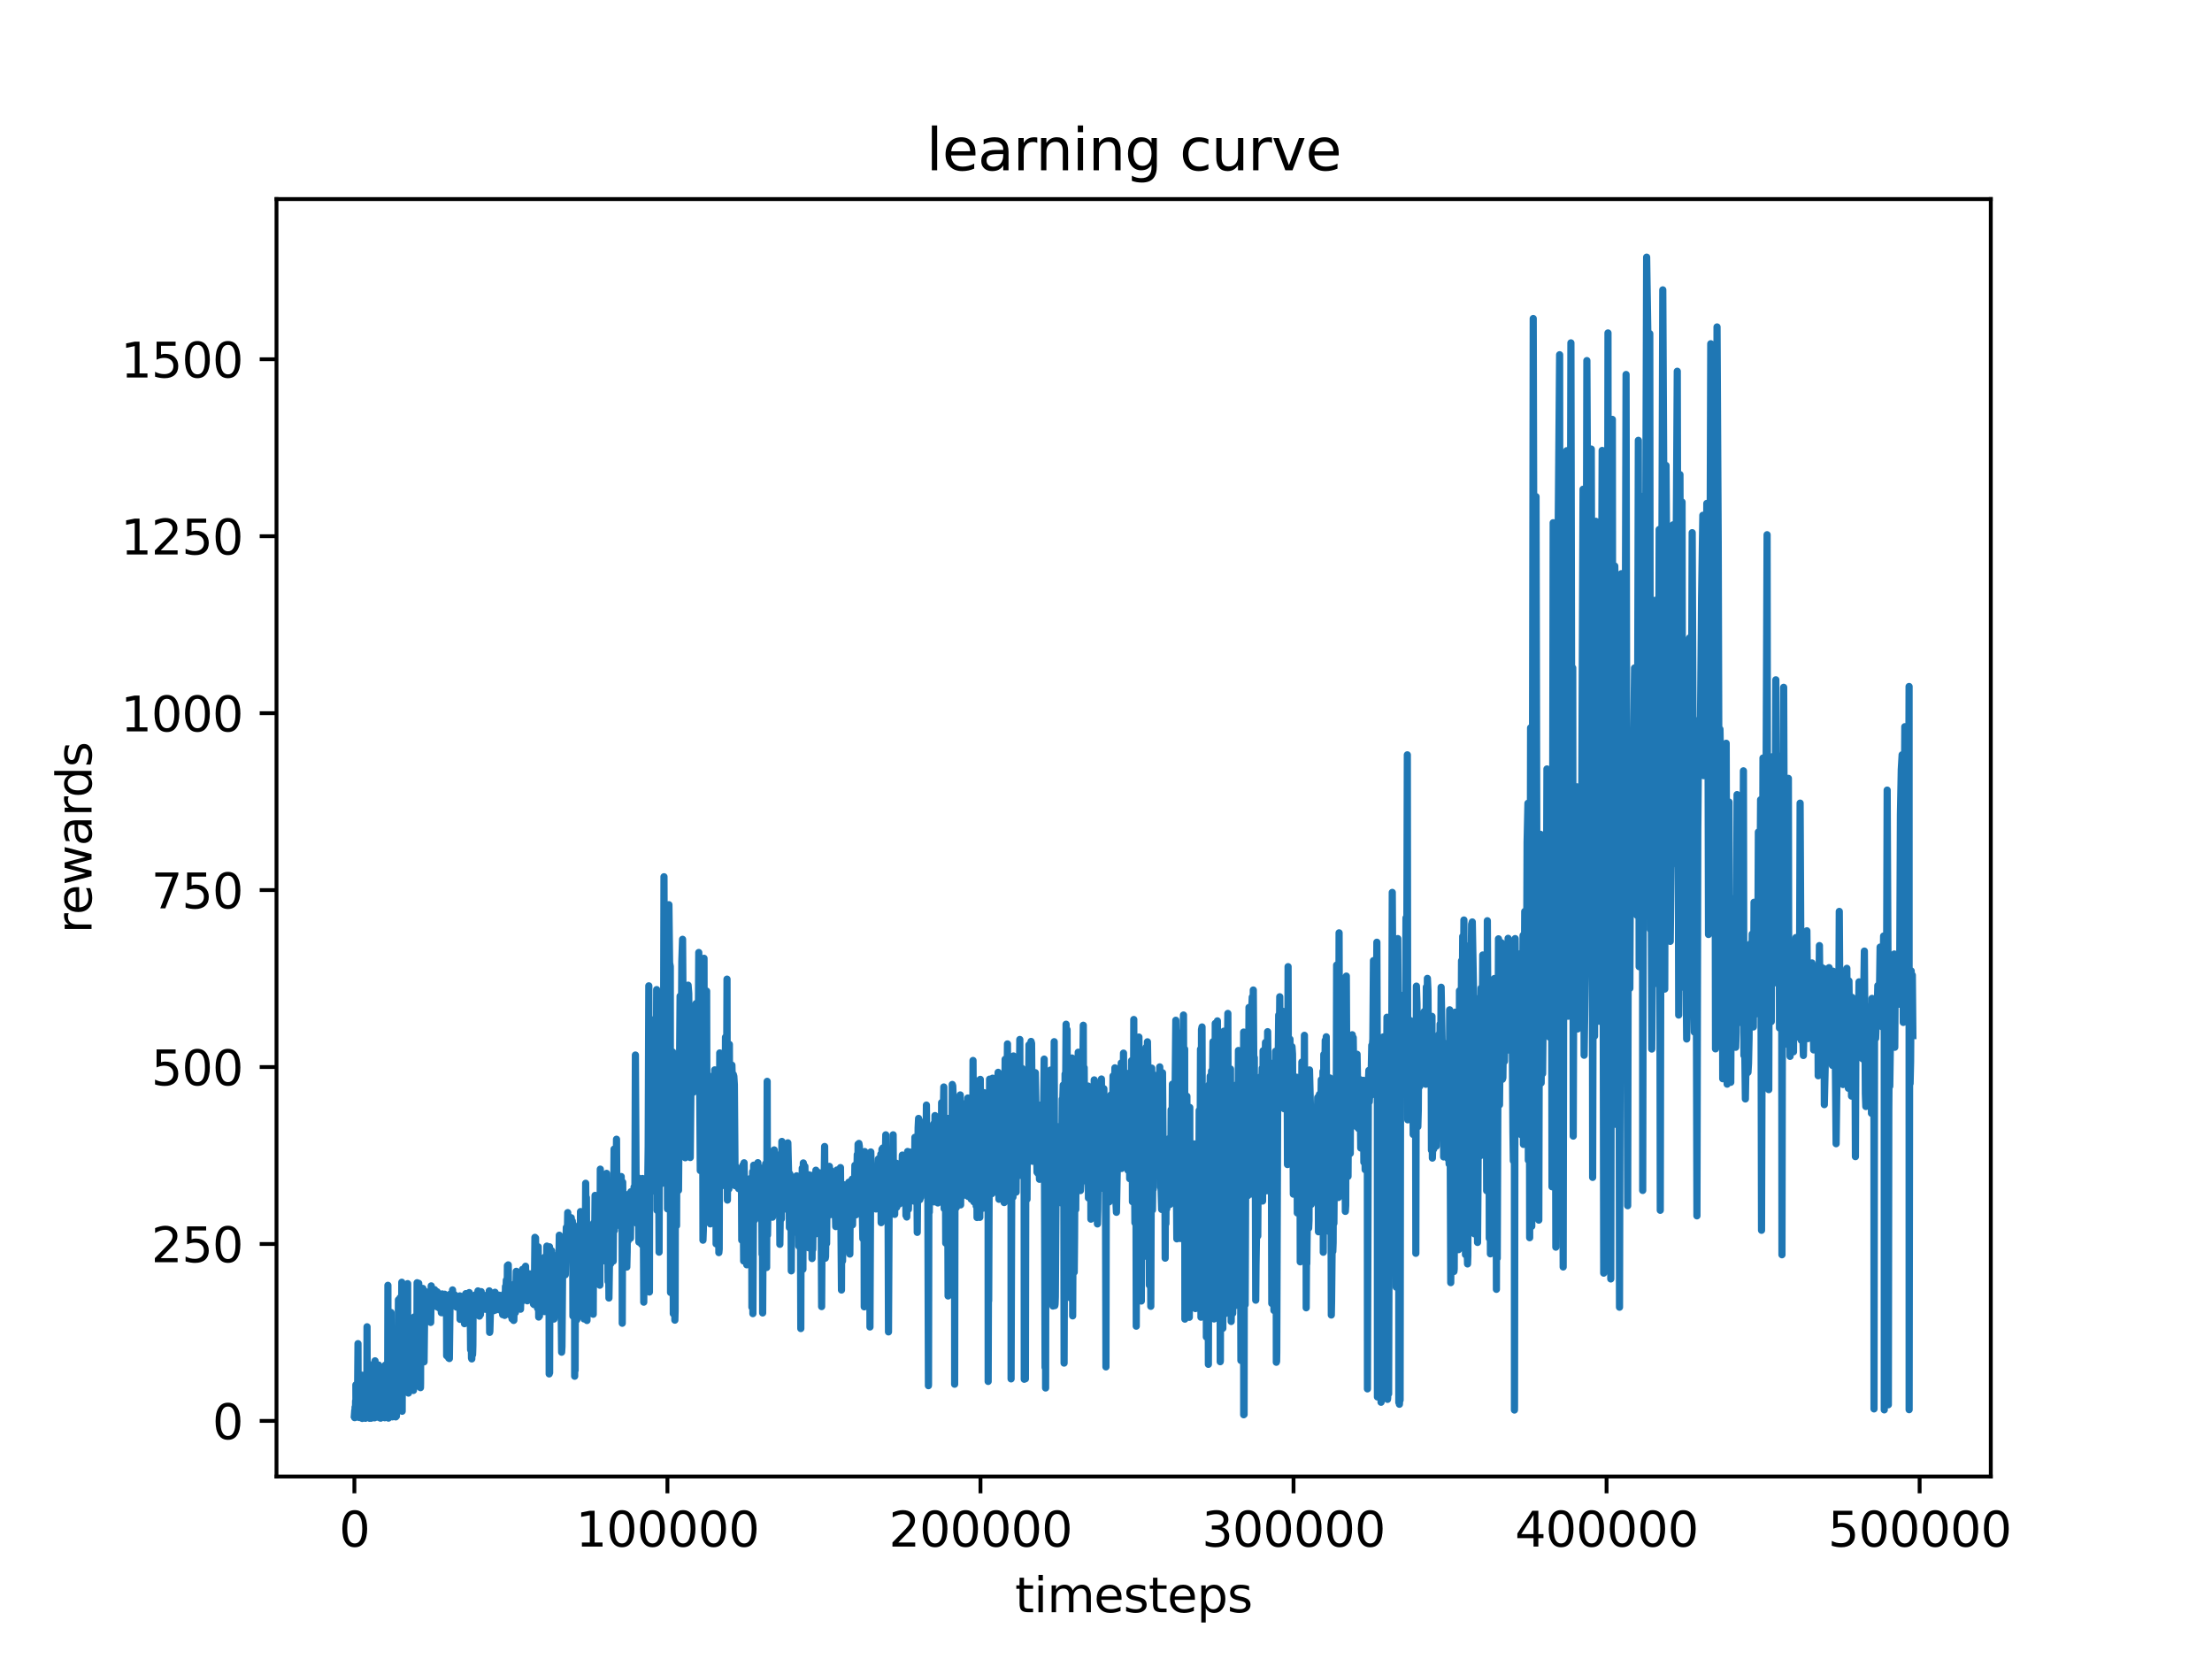 <?xml version="1.0" encoding="utf-8" standalone="no"?>
<!DOCTYPE svg PUBLIC "-//W3C//DTD SVG 1.1//EN"
  "http://www.w3.org/Graphics/SVG/1.1/DTD/svg11.dtd">
<svg xmlns:xlink="http://www.w3.org/1999/xlink" width="460.8pt" height="345.6pt" viewBox="0 0 460.8 345.6" xmlns="http://www.w3.org/2000/svg" version="1.1">
 <defs>
  <style type="text/css">*{stroke-linejoin: round; stroke-linecap: butt}</style>
 </defs>
 <g id="figure_1">
  <g id="patch_1">
   <path d="M 0 345.6 
L 460.8 345.6 
L 460.8 0 
L 0 0 
z
" style="fill: #ffffff"/>
  </g>
  <g id="axes_1">
   <g id="patch_2">
    <path d="M 57.6 307.584 
L 414.72 307.584 
L 414.72 41.472 
L 57.6 41.472 
z
" style="fill: #ffffff"/>
   </g>
   <g id="matplotlib.axis_1">
    <g id="xtick_1">
     <g id="line2d_1">
      <defs>
       <path id="m88b893f1e0" d="M 0 0 
L 0 3.5 
" style="stroke: #000000; stroke-width: 0.8"/>
      </defs>
      <g>
       <use xlink:href="#m88b893f1e0" x="73.825" y="307.584" style="stroke: #000000; stroke-width: 0.8"/>
      </g>
     </g>
     <g id="text_1">
      <!-- 0 -->
      <g transform="translate(70.644 322.182) scale(0.1 -0.1)">
       <defs>
        <path id="DejaVuSans-30" d="M 2034 4250 
Q 1547 4250 1301 3770 
Q 1056 3291 1056 2328 
Q 1056 1369 1301 889 
Q 1547 409 2034 409 
Q 2525 409 2770 889 
Q 3016 1369 3016 2328 
Q 3016 3291 2770 3770 
Q 2525 4250 2034 4250 
z
M 2034 4750 
Q 2819 4750 3233 4129 
Q 3647 3509 3647 2328 
Q 3647 1150 3233 529 
Q 2819 -91 2034 -91 
Q 1250 -91 836 529 
Q 422 1150 422 2328 
Q 422 3509 836 4129 
Q 1250 4750 2034 4750 
z
" transform="scale(0.016)"/>
       </defs>
       <use xlink:href="#DejaVuSans-30"/>
      </g>
     </g>
    </g>
    <g id="xtick_2">
     <g id="line2d_2">
      <g>
       <use xlink:href="#m88b893f1e0" x="139.038" y="307.584" style="stroke: #000000; stroke-width: 0.8"/>
      </g>
     </g>
     <g id="text_2">
      <!-- 100000 -->
      <g transform="translate(119.951 322.182) scale(0.1 -0.1)">
       <defs>
        <path id="DejaVuSans-31" d="M 794 531 
L 1825 531 
L 1825 4091 
L 703 3866 
L 703 4441 
L 1819 4666 
L 2450 4666 
L 2450 531 
L 3481 531 
L 3481 0 
L 794 0 
L 794 531 
z
" transform="scale(0.016)"/>
       </defs>
       <use xlink:href="#DejaVuSans-31"/>
       <use xlink:href="#DejaVuSans-30" x="63.623"/>
       <use xlink:href="#DejaVuSans-30" x="127.246"/>
       <use xlink:href="#DejaVuSans-30" x="190.869"/>
       <use xlink:href="#DejaVuSans-30" x="254.492"/>
       <use xlink:href="#DejaVuSans-30" x="318.115"/>
      </g>
     </g>
    </g>
    <g id="xtick_3">
     <g id="line2d_3">
      <g>
       <use xlink:href="#m88b893f1e0" x="204.252" y="307.584" style="stroke: #000000; stroke-width: 0.8"/>
      </g>
     </g>
     <g id="text_3">
      <!-- 200000 -->
      <g transform="translate(185.164 322.182) scale(0.1 -0.1)">
       <defs>
        <path id="DejaVuSans-32" d="M 1228 531 
L 3431 531 
L 3431 0 
L 469 0 
L 469 531 
Q 828 903 1448 1529 
Q 2069 2156 2228 2338 
Q 2531 2678 2651 2914 
Q 2772 3150 2772 3378 
Q 2772 3750 2511 3984 
Q 2250 4219 1831 4219 
Q 1534 4219 1204 4116 
Q 875 4013 500 3803 
L 500 4441 
Q 881 4594 1212 4672 
Q 1544 4750 1819 4750 
Q 2544 4750 2975 4387 
Q 3406 4025 3406 3419 
Q 3406 3131 3298 2873 
Q 3191 2616 2906 2266 
Q 2828 2175 2409 1742 
Q 1991 1309 1228 531 
z
" transform="scale(0.016)"/>
       </defs>
       <use xlink:href="#DejaVuSans-32"/>
       <use xlink:href="#DejaVuSans-30" x="63.623"/>
       <use xlink:href="#DejaVuSans-30" x="127.246"/>
       <use xlink:href="#DejaVuSans-30" x="190.869"/>
       <use xlink:href="#DejaVuSans-30" x="254.492"/>
       <use xlink:href="#DejaVuSans-30" x="318.115"/>
      </g>
     </g>
    </g>
    <g id="xtick_4">
     <g id="line2d_4">
      <g>
       <use xlink:href="#m88b893f1e0" x="269.466" y="307.584" style="stroke: #000000; stroke-width: 0.8"/>
      </g>
     </g>
     <g id="text_4">
      <!-- 300000 -->
      <g transform="translate(250.378 322.182) scale(0.1 -0.1)">
       <defs>
        <path id="DejaVuSans-33" d="M 2597 2516 
Q 3050 2419 3304 2112 
Q 3559 1806 3559 1356 
Q 3559 666 3084 287 
Q 2609 -91 1734 -91 
Q 1441 -91 1130 -33 
Q 819 25 488 141 
L 488 750 
Q 750 597 1062 519 
Q 1375 441 1716 441 
Q 2309 441 2620 675 
Q 2931 909 2931 1356 
Q 2931 1769 2642 2001 
Q 2353 2234 1838 2234 
L 1294 2234 
L 1294 2753 
L 1863 2753 
Q 2328 2753 2575 2939 
Q 2822 3125 2822 3475 
Q 2822 3834 2567 4026 
Q 2313 4219 1838 4219 
Q 1578 4219 1281 4162 
Q 984 4106 628 3988 
L 628 4550 
Q 988 4650 1302 4700 
Q 1616 4750 1894 4750 
Q 2613 4750 3031 4423 
Q 3450 4097 3450 3541 
Q 3450 3153 3228 2886 
Q 3006 2619 2597 2516 
z
" transform="scale(0.016)"/>
       </defs>
       <use xlink:href="#DejaVuSans-33"/>
       <use xlink:href="#DejaVuSans-30" x="63.623"/>
       <use xlink:href="#DejaVuSans-30" x="127.246"/>
       <use xlink:href="#DejaVuSans-30" x="190.869"/>
       <use xlink:href="#DejaVuSans-30" x="254.492"/>
       <use xlink:href="#DejaVuSans-30" x="318.115"/>
      </g>
     </g>
    </g>
    <g id="xtick_5">
     <g id="line2d_5">
      <g>
       <use xlink:href="#m88b893f1e0" x="334.679" y="307.584" style="stroke: #000000; stroke-width: 0.8"/>
      </g>
     </g>
     <g id="text_5">
      <!-- 400000 -->
      <g transform="translate(315.592 322.182) scale(0.1 -0.1)">
       <defs>
        <path id="DejaVuSans-34" d="M 2419 4116 
L 825 1625 
L 2419 1625 
L 2419 4116 
z
M 2253 4666 
L 3047 4666 
L 3047 1625 
L 3713 1625 
L 3713 1100 
L 3047 1100 
L 3047 0 
L 2419 0 
L 2419 1100 
L 313 1100 
L 313 1709 
L 2253 4666 
z
" transform="scale(0.016)"/>
       </defs>
       <use xlink:href="#DejaVuSans-34"/>
       <use xlink:href="#DejaVuSans-30" x="63.623"/>
       <use xlink:href="#DejaVuSans-30" x="127.246"/>
       <use xlink:href="#DejaVuSans-30" x="190.869"/>
       <use xlink:href="#DejaVuSans-30" x="254.492"/>
       <use xlink:href="#DejaVuSans-30" x="318.115"/>
      </g>
     </g>
    </g>
    <g id="xtick_6">
     <g id="line2d_6">
      <g>
       <use xlink:href="#m88b893f1e0" x="399.893" y="307.584" style="stroke: #000000; stroke-width: 0.8"/>
      </g>
     </g>
     <g id="text_6">
      <!-- 500000 -->
      <g transform="translate(380.805 322.182) scale(0.1 -0.1)">
       <defs>
        <path id="DejaVuSans-35" d="M 691 4666 
L 3169 4666 
L 3169 4134 
L 1269 4134 
L 1269 2991 
Q 1406 3038 1543 3061 
Q 1681 3084 1819 3084 
Q 2600 3084 3056 2656 
Q 3513 2228 3513 1497 
Q 3513 744 3044 326 
Q 2575 -91 1722 -91 
Q 1428 -91 1123 -41 
Q 819 9 494 109 
L 494 744 
Q 775 591 1075 516 
Q 1375 441 1709 441 
Q 2250 441 2565 725 
Q 2881 1009 2881 1497 
Q 2881 1984 2565 2268 
Q 2250 2553 1709 2553 
Q 1456 2553 1204 2497 
Q 953 2441 691 2322 
L 691 4666 
z
" transform="scale(0.016)"/>
       </defs>
       <use xlink:href="#DejaVuSans-35"/>
       <use xlink:href="#DejaVuSans-30" x="63.623"/>
       <use xlink:href="#DejaVuSans-30" x="127.246"/>
       <use xlink:href="#DejaVuSans-30" x="190.869"/>
       <use xlink:href="#DejaVuSans-30" x="254.492"/>
       <use xlink:href="#DejaVuSans-30" x="318.115"/>
      </g>
     </g>
    </g>
    <g id="text_7">
     <!-- timesteps -->
     <g transform="translate(211.444 335.861) scale(0.1 -0.1)">
      <defs>
       <path id="DejaVuSans-74" d="M 1172 4494 
L 1172 3500 
L 2356 3500 
L 2356 3053 
L 1172 3053 
L 1172 1153 
Q 1172 725 1289 603 
Q 1406 481 1766 481 
L 2356 481 
L 2356 0 
L 1766 0 
Q 1100 0 847 248 
Q 594 497 594 1153 
L 594 3053 
L 172 3053 
L 172 3500 
L 594 3500 
L 594 4494 
L 1172 4494 
z
" transform="scale(0.016)"/>
       <path id="DejaVuSans-69" d="M 603 3500 
L 1178 3500 
L 1178 0 
L 603 0 
L 603 3500 
z
M 603 4863 
L 1178 4863 
L 1178 4134 
L 603 4134 
L 603 4863 
z
" transform="scale(0.016)"/>
       <path id="DejaVuSans-6d" d="M 3328 2828 
Q 3544 3216 3844 3400 
Q 4144 3584 4550 3584 
Q 5097 3584 5394 3201 
Q 5691 2819 5691 2113 
L 5691 0 
L 5113 0 
L 5113 2094 
Q 5113 2597 4934 2840 
Q 4756 3084 4391 3084 
Q 3944 3084 3684 2787 
Q 3425 2491 3425 1978 
L 3425 0 
L 2847 0 
L 2847 2094 
Q 2847 2600 2669 2842 
Q 2491 3084 2119 3084 
Q 1678 3084 1418 2786 
Q 1159 2488 1159 1978 
L 1159 0 
L 581 0 
L 581 3500 
L 1159 3500 
L 1159 2956 
Q 1356 3278 1631 3431 
Q 1906 3584 2284 3584 
Q 2666 3584 2933 3390 
Q 3200 3197 3328 2828 
z
" transform="scale(0.016)"/>
       <path id="DejaVuSans-65" d="M 3597 1894 
L 3597 1613 
L 953 1613 
Q 991 1019 1311 708 
Q 1631 397 2203 397 
Q 2534 397 2845 478 
Q 3156 559 3463 722 
L 3463 178 
Q 3153 47 2828 -22 
Q 2503 -91 2169 -91 
Q 1331 -91 842 396 
Q 353 884 353 1716 
Q 353 2575 817 3079 
Q 1281 3584 2069 3584 
Q 2775 3584 3186 3129 
Q 3597 2675 3597 1894 
z
M 3022 2063 
Q 3016 2534 2758 2815 
Q 2500 3097 2075 3097 
Q 1594 3097 1305 2825 
Q 1016 2553 972 2059 
L 3022 2063 
z
" transform="scale(0.016)"/>
       <path id="DejaVuSans-73" d="M 2834 3397 
L 2834 2853 
Q 2591 2978 2328 3040 
Q 2066 3103 1784 3103 
Q 1356 3103 1142 2972 
Q 928 2841 928 2578 
Q 928 2378 1081 2264 
Q 1234 2150 1697 2047 
L 1894 2003 
Q 2506 1872 2764 1633 
Q 3022 1394 3022 966 
Q 3022 478 2636 193 
Q 2250 -91 1575 -91 
Q 1294 -91 989 -36 
Q 684 19 347 128 
L 347 722 
Q 666 556 975 473 
Q 1284 391 1588 391 
Q 1994 391 2212 530 
Q 2431 669 2431 922 
Q 2431 1156 2273 1281 
Q 2116 1406 1581 1522 
L 1381 1569 
Q 847 1681 609 1914 
Q 372 2147 372 2553 
Q 372 3047 722 3315 
Q 1072 3584 1716 3584 
Q 2034 3584 2315 3537 
Q 2597 3491 2834 3397 
z
" transform="scale(0.016)"/>
       <path id="DejaVuSans-70" d="M 1159 525 
L 1159 -1331 
L 581 -1331 
L 581 3500 
L 1159 3500 
L 1159 2969 
Q 1341 3281 1617 3432 
Q 1894 3584 2278 3584 
Q 2916 3584 3314 3078 
Q 3713 2572 3713 1747 
Q 3713 922 3314 415 
Q 2916 -91 2278 -91 
Q 1894 -91 1617 61 
Q 1341 213 1159 525 
z
M 3116 1747 
Q 3116 2381 2855 2742 
Q 2594 3103 2138 3103 
Q 1681 3103 1420 2742 
Q 1159 2381 1159 1747 
Q 1159 1113 1420 752 
Q 1681 391 2138 391 
Q 2594 391 2855 752 
Q 3116 1113 3116 1747 
z
" transform="scale(0.016)"/>
      </defs>
      <use xlink:href="#DejaVuSans-74"/>
      <use xlink:href="#DejaVuSans-69" x="39.209"/>
      <use xlink:href="#DejaVuSans-6d" x="66.992"/>
      <use xlink:href="#DejaVuSans-65" x="164.404"/>
      <use xlink:href="#DejaVuSans-73" x="225.928"/>
      <use xlink:href="#DejaVuSans-74" x="278.027"/>
      <use xlink:href="#DejaVuSans-65" x="317.236"/>
      <use xlink:href="#DejaVuSans-70" x="378.76"/>
      <use xlink:href="#DejaVuSans-73" x="442.236"/>
     </g>
    </g>
   </g>
   <g id="matplotlib.axis_2">
    <g id="ytick_1">
     <g id="line2d_7">
      <defs>
       <path id="me3fafe4113" d="M 0 0 
L -3.5 0 
" style="stroke: #000000; stroke-width: 0.8"/>
      </defs>
      <g>
       <use xlink:href="#me3fafe4113" x="57.6" y="296.003" style="stroke: #000000; stroke-width: 0.8"/>
      </g>
     </g>
     <g id="text_8">
      <!-- 0 -->
      <g transform="translate(44.237 299.802) scale(0.1 -0.1)">
       <use xlink:href="#DejaVuSans-30"/>
      </g>
     </g>
    </g>
    <g id="ytick_2">
     <g id="line2d_8">
      <g>
       <use xlink:href="#me3fafe4113" x="57.6" y="259.143" style="stroke: #000000; stroke-width: 0.8"/>
      </g>
     </g>
     <g id="text_9">
      <!-- 250 -->
      <g transform="translate(31.512 262.942) scale(0.1 -0.1)">
       <use xlink:href="#DejaVuSans-32"/>
       <use xlink:href="#DejaVuSans-35" x="63.623"/>
       <use xlink:href="#DejaVuSans-30" x="127.246"/>
      </g>
     </g>
    </g>
    <g id="ytick_3">
     <g id="line2d_9">
      <g>
       <use xlink:href="#me3fafe4113" x="57.6" y="222.283" style="stroke: #000000; stroke-width: 0.8"/>
      </g>
     </g>
     <g id="text_10">
      <!-- 500 -->
      <g transform="translate(31.512 226.082) scale(0.1 -0.1)">
       <use xlink:href="#DejaVuSans-35"/>
       <use xlink:href="#DejaVuSans-30" x="63.623"/>
       <use xlink:href="#DejaVuSans-30" x="127.246"/>
      </g>
     </g>
    </g>
    <g id="ytick_4">
     <g id="line2d_10">
      <g>
       <use xlink:href="#me3fafe4113" x="57.6" y="185.423" style="stroke: #000000; stroke-width: 0.8"/>
      </g>
     </g>
     <g id="text_11">
      <!-- 750 -->
      <g transform="translate(31.512 189.222) scale(0.1 -0.1)">
       <defs>
        <path id="DejaVuSans-37" d="M 525 4666 
L 3525 4666 
L 3525 4397 
L 1831 0 
L 1172 0 
L 2766 4134 
L 525 4134 
L 525 4666 
z
" transform="scale(0.016)"/>
       </defs>
       <use xlink:href="#DejaVuSans-37"/>
       <use xlink:href="#DejaVuSans-35" x="63.623"/>
       <use xlink:href="#DejaVuSans-30" x="127.246"/>
      </g>
     </g>
    </g>
    <g id="ytick_5">
     <g id="line2d_11">
      <g>
       <use xlink:href="#me3fafe4113" x="57.6" y="148.563" style="stroke: #000000; stroke-width: 0.8"/>
      </g>
     </g>
     <g id="text_12">
      <!-- 1000 -->
      <g transform="translate(25.15 152.362) scale(0.1 -0.1)">
       <use xlink:href="#DejaVuSans-31"/>
       <use xlink:href="#DejaVuSans-30" x="63.623"/>
       <use xlink:href="#DejaVuSans-30" x="127.246"/>
       <use xlink:href="#DejaVuSans-30" x="190.869"/>
      </g>
     </g>
    </g>
    <g id="ytick_6">
     <g id="line2d_12">
      <g>
       <use xlink:href="#me3fafe4113" x="57.6" y="111.703" style="stroke: #000000; stroke-width: 0.8"/>
      </g>
     </g>
     <g id="text_13">
      <!-- 1250 -->
      <g transform="translate(25.15 115.502) scale(0.1 -0.1)">
       <use xlink:href="#DejaVuSans-31"/>
       <use xlink:href="#DejaVuSans-32" x="63.623"/>
       <use xlink:href="#DejaVuSans-35" x="127.246"/>
       <use xlink:href="#DejaVuSans-30" x="190.869"/>
      </g>
     </g>
    </g>
    <g id="ytick_7">
     <g id="line2d_13">
      <g>
       <use xlink:href="#me3fafe4113" x="57.6" y="74.843" style="stroke: #000000; stroke-width: 0.8"/>
      </g>
     </g>
     <g id="text_14">
      <!-- 1500 -->
      <g transform="translate(25.15 78.642) scale(0.1 -0.1)">
       <use xlink:href="#DejaVuSans-31"/>
       <use xlink:href="#DejaVuSans-35" x="63.623"/>
       <use xlink:href="#DejaVuSans-30" x="127.246"/>
       <use xlink:href="#DejaVuSans-30" x="190.869"/>
      </g>
     </g>
    </g>
    <g id="text_15">
     <!-- rewards -->
     <g transform="translate(19.07 194.448) rotate(-90) scale(0.1 -0.1)">
      <defs>
       <path id="DejaVuSans-72" d="M 2631 2963 
Q 2534 3019 2420 3045 
Q 2306 3072 2169 3072 
Q 1681 3072 1420 2755 
Q 1159 2438 1159 1844 
L 1159 0 
L 581 0 
L 581 3500 
L 1159 3500 
L 1159 2956 
Q 1341 3275 1631 3429 
Q 1922 3584 2338 3584 
Q 2397 3584 2469 3576 
Q 2541 3569 2628 3553 
L 2631 2963 
z
" transform="scale(0.016)"/>
       <path id="DejaVuSans-77" d="M 269 3500 
L 844 3500 
L 1563 769 
L 2278 3500 
L 2956 3500 
L 3675 769 
L 4391 3500 
L 4966 3500 
L 4050 0 
L 3372 0 
L 2619 2869 
L 1863 0 
L 1184 0 
L 269 3500 
z
" transform="scale(0.016)"/>
       <path id="DejaVuSans-61" d="M 2194 1759 
Q 1497 1759 1228 1600 
Q 959 1441 959 1056 
Q 959 750 1161 570 
Q 1363 391 1709 391 
Q 2188 391 2477 730 
Q 2766 1069 2766 1631 
L 2766 1759 
L 2194 1759 
z
M 3341 1997 
L 3341 0 
L 2766 0 
L 2766 531 
Q 2569 213 2275 61 
Q 1981 -91 1556 -91 
Q 1019 -91 701 211 
Q 384 513 384 1019 
Q 384 1609 779 1909 
Q 1175 2209 1959 2209 
L 2766 2209 
L 2766 2266 
Q 2766 2663 2505 2880 
Q 2244 3097 1772 3097 
Q 1472 3097 1187 3025 
Q 903 2953 641 2809 
L 641 3341 
Q 956 3463 1253 3523 
Q 1550 3584 1831 3584 
Q 2591 3584 2966 3190 
Q 3341 2797 3341 1997 
z
" transform="scale(0.016)"/>
       <path id="DejaVuSans-64" d="M 2906 2969 
L 2906 4863 
L 3481 4863 
L 3481 0 
L 2906 0 
L 2906 525 
Q 2725 213 2448 61 
Q 2172 -91 1784 -91 
Q 1150 -91 751 415 
Q 353 922 353 1747 
Q 353 2572 751 3078 
Q 1150 3584 1784 3584 
Q 2172 3584 2448 3432 
Q 2725 3281 2906 2969 
z
M 947 1747 
Q 947 1113 1208 752 
Q 1469 391 1925 391 
Q 2381 391 2643 752 
Q 2906 1113 2906 1747 
Q 2906 2381 2643 2742 
Q 2381 3103 1925 3103 
Q 1469 3103 1208 2742 
Q 947 2381 947 1747 
z
" transform="scale(0.016)"/>
      </defs>
      <use xlink:href="#DejaVuSans-72"/>
      <use xlink:href="#DejaVuSans-65" x="38.863"/>
      <use xlink:href="#DejaVuSans-77" x="100.387"/>
      <use xlink:href="#DejaVuSans-61" x="182.174"/>
      <use xlink:href="#DejaVuSans-72" x="243.453"/>
      <use xlink:href="#DejaVuSans-64" x="282.816"/>
      <use xlink:href="#DejaVuSans-73" x="346.293"/>
     </g>
    </g>
   </g>
   <g id="line2d_14">
    <path d="M 73.833 294.707 
L 73.901 293.815 
L 73.879 295.321 
L 73.925 294.613 
L 73.938 295.01 
L 73.966 293.134 
L 74.045 294.967 
L 74.077 291.843 
L 74.152 294.859 
L 74.131 288.493 
L 74.184 294.66 
L 74.212 295.232 
L 74.302 288.637 
L 74.327 294.066 
L 74.345 293.951 
L 74.426 295.141 
L 74.377 291.969 
L 74.447 295.031 
L 74.578 279.903 
L 74.62 294.053 
L 74.686 293.777 
L 74.724 294.636 
L 74.783 289.813 
L 74.87 295.301 
L 74.877 294.822 
L 74.898 289.637 
L 74.963 295.236 
L 74.982 293.895 
L 75.007 295.176 
L 75.11 290.898 
L 75.186 295.071 
L 75.283 288.812 
L 75.325 294.859 
L 75.352 287.019 
L 75.406 294.013 
L 75.434 286.482 
L 75.455 295.488 
L 75.505 294.551 
L 75.517 294.387 
L 75.522 294.972 
L 75.556 288.813 
L 75.592 295.1 
L 75.64 293.806 
L 75.648 295.233 
L 75.703 290.937 
L 75.751 294.493 
L 75.761 294.179 
L 75.779 295.334 
L 75.795 294.41 
L 75.824 287.671 
L 75.83 294.939 
L 75.901 294.893 
L 75.908 294.861 
L 75.936 294.966 
L 75.989 289.109 
L 76.006 295.106 
L 76.056 291.207 
L 76.108 295.46 
L 76.079 291.041 
L 76.165 295.073 
L 76.174 294.706 
L 76.205 286.425 
L 76.287 294.057 
L 76.326 294.919 
L 76.394 291.285 
L 76.4 295.119 
L 76.463 276.389 
L 76.499 290.582 
L 76.515 294.932 
L 76.613 294.2 
L 76.674 283.997 
L 76.717 294.729 
L 76.783 295.283 
L 76.866 288.486 
L 76.906 294.984 
L 76.984 294.796 
L 76.998 295.455 
L 77.058 293.67 
L 77.089 294.568 
L 77.103 294.9 
L 77.172 289.824 
L 77.208 292.96 
L 77.306 295.448 
L 77.254 290.991 
L 77.316 294.653 
L 77.398 292.205 
L 77.341 295.292 
L 77.42 294.846 
L 77.557 291.314 
L 77.491 294.92 
L 77.581 291.704 
L 77.643 295.021 
L 77.637 290.306 
L 77.691 294.2 
L 77.721 289.707 
L 77.749 294.499 
L 77.813 292.058 
L 77.851 294.993 
L 77.899 290.439 
L 77.915 294.761 
L 77.932 292.246 
L 78.005 295.359 
L 78.026 294.753 
L 78.06 294.232 
L 78.07 295.339 
L 78.079 294.56 
L 78.126 283.485 
L 78.178 294.657 
L 78.191 294.233 
L 78.264 295.147 
L 78.274 294.053 
L 78.293 294.259 
L 78.336 290.419 
L 78.379 294.317 
L 78.387 294.853 
L 78.443 293.262 
L 78.48 286.548 
L 78.49 294.936 
L 78.538 291.141 
L 78.607 294.821 
L 78.663 294.245 
L 78.685 291.508 
L 78.698 295.227 
L 78.766 294.091 
L 78.795 292.162 
L 78.814 295.145 
L 78.867 284.356 
L 78.923 294.855 
L 79.028 289.967 
L 78.973 295.16 
L 79.041 293.338 
L 79.084 295.044 
L 79.102 292.604 
L 79.131 291.157 
L 79.155 295.19 
L 79.165 294.315 
L 79.191 295.402 
L 79.218 294.127 
L 79.279 295.121 
L 79.301 295.43 
L 79.393 287.357 
L 79.489 295.177 
L 79.522 288.637 
L 79.602 294.247 
L 79.662 293.504 
L 79.669 295.107 
L 79.678 295.005 
L 79.693 294.961 
L 79.7 294.98 
L 79.738 288.059 
L 79.849 290.404 
L 79.952 295.193 
L 79.969 295.012 
L 79.999 288.257 
L 80.073 293.141 
L 80.091 293.284 
L 80.149 295.34 
L 80.125 290.578 
L 80.194 295.032 
L 80.261 284.38 
L 80.271 295.073 
L 80.31 292.532 
L 80.351 292.492 
L 80.434 295.271 
L 80.486 290.73 
L 80.55 292.799 
L 80.556 295.141 
L 80.603 290.058 
L 80.658 293.389 
L 80.668 295.263 
L 80.69 290.215 
L 80.738 294.932 
L 80.809 267.754 
L 80.835 295.213 
L 80.851 292.243 
L 80.929 295.418 
L 80.981 294.237 
L 81.005 294.998 
L 81.087 276.191 
L 81.096 295.232 
L 81.186 293.808 
L 81.261 291.325 
L 81.273 294.517 
L 81.289 291.342 
L 81.338 279.094 
L 81.37 294.77 
L 81.383 293.642 
L 81.459 273.416 
L 81.471 293.83 
L 81.562 282.369 
L 81.583 295.07 
L 81.649 281.482 
L 81.678 293.442 
L 81.734 295.157 
L 81.705 291.725 
L 81.789 294.3 
L 81.893 294.845 
L 81.933 279.791 
L 81.988 295.096 
L 82.057 294.781 
L 82.086 289.317 
L 82.093 294.913 
L 82.177 292.466 
L 82.19 292.9 
L 82.264 294.947 
L 82.335 284.296 
L 82.404 280.627 
L 82.436 295.166 
L 82.515 281.366 
L 82.549 284.316 
L 82.575 295.023 
L 82.639 292.51 
L 82.761 276.789 
L 82.818 293.263 
L 82.856 291.109 
L 83 270.784 
L 83.064 291.026 
L 83.119 271.357 
L 83.193 277.263 
L 83.257 276.073 
L 83.33 270.367 
L 83.46 289.266 
L 83.488 284.484 
L 83.533 274.922 
L 83.559 286.065 
L 83.583 289.164 
L 83.699 267.114 
L 83.78 293.989 
L 83.812 283.899 
L 83.88 283.897 
L 83.936 287.683 
L 83.959 287.046 
L 84 277.936 
L 84.05 288.171 
L 84.143 284.752 
L 84.165 287.39 
L 84.206 284.566 
L 84.265 286.203 
L 84.292 286.559 
L 84.392 280.811 
L 84.414 286.951 
L 84.494 283.01 
L 84.539 288.736 
L 84.592 287.498 
L 84.673 270.211 
L 84.71 284.13 
L 84.736 286.053 
L 84.768 286.017 
L 84.864 286.047 
L 84.922 267.404 
L 84.94 288.844 
L 85.048 287.503 
L 85.089 290.204 
L 85.175 283.803 
L 85.258 288.334 
L 85.301 281.452 
L 85.375 282.51 
L 85.428 287.017 
L 85.495 281.501 
L 85.512 289.113 
L 85.535 286.853 
L 85.553 289.18 
L 85.693 276.661 
L 85.732 288.275 
L 85.779 287.948 
L 85.823 281.386 
L 85.879 286.079 
L 85.92 288.638 
L 85.94 288.434 
L 85.999 282.999 
L 86.069 283.329 
L 86.126 289.65 
L 86.193 288.671 
L 86.278 274.349 
L 86.296 289.079 
L 86.319 285.96 
L 86.337 288.803 
L 86.406 286.818 
L 86.446 282.552 
L 86.467 288.076 
L 86.513 286.197 
L 86.561 287.521 
L 86.592 283.192 
L 86.61 288.695 
L 86.645 280.986 
L 86.691 285.77 
L 86.803 274.272 
L 86.834 282.247 
L 86.89 267.214 
L 86.944 269.224 
L 86.964 288.233 
L 87.017 270.529 
L 87.065 273.866 
L 87.23 267.333 
L 87.283 268.74 
L 87.325 277.302 
L 87.422 276.716 
L 87.475 269.717 
L 87.53 269.766 
L 87.593 289.073 
L 87.613 288.137 
L 87.667 268.965 
L 87.777 269.221 
L 87.942 269.595 
L 88.036 274.974 
L 88.09 268.404 
L 88.132 277.247 
L 88.223 274.738 
L 88.27 273.449 
L 88.341 283.7 
L 88.488 271.245 
L 88.542 269.006 
L 88.597 269.322 
L 88.649 272.477 
L 88.703 270.948 
L 88.922 269.326 
L 89.082 270.084 
L 89.138 269.374 
L 89.247 270.577 
L 89.357 269.325 
L 89.412 269.583 
L 89.519 271.426 
L 89.62 273.431 
L 89.673 271.638 
L 89.72 275.486 
L 89.834 267.871 
L 89.887 268.645 
L 89.945 268.472 
L 90 270.711 
L 90.053 269.569 
L 90.107 268.69 
L 90.162 270.619 
L 90.216 268.843 
L 90.268 270.094 
L 90.321 269.662 
L 90.376 270.02 
L 90.541 268.659 
L 90.703 271.866 
L 90.811 271.064 
L 90.866 270.911 
L 90.975 269.89 
L 91.026 272.234 
L 91.079 269.102 
L 91.133 269.9 
L 91.184 272.283 
L 91.237 271.39 
L 91.292 269.669 
L 91.346 269.974 
L 91.402 269.864 
L 91.453 272.462 
L 91.508 270.783 
L 91.619 270.168 
L 91.675 270.256 
L 91.779 269.626 
L 91.831 270.092 
L 91.886 270.036 
L 91.936 273.455 
L 91.989 271.422 
L 92.098 269.546 
L 92.147 273.462 
L 92.248 273.134 
L 92.36 269.808 
L 92.415 270.195 
L 92.526 269.952 
L 92.58 270.209 
L 92.636 269.608 
L 92.85 272.066 
L 93.016 269.882 
L 93.047 282.424 
L 93.097 273.123 
L 93.148 272.778 
L 93.225 279.931 
L 93.262 279.699 
L 93.314 271.944 
L 93.349 280.324 
L 93.398 273.805 
L 93.444 275.754 
L 93.474 282.918 
L 93.545 280.046 
L 93.581 280.37 
L 93.611 283.011 
L 93.778 269.599 
L 93.89 269.901 
L 93.945 270.763 
L 93.997 270.502 
L 94.051 270.016 
L 94.105 270.92 
L 94.159 270.087 
L 94.213 270.845 
L 94.273 268.714 
L 94.328 270.545 
L 94.383 271.126 
L 94.492 269.743 
L 94.603 270.283 
L 94.658 270.203 
L 94.715 269.728 
L 94.878 271.358 
L 94.93 272.098 
L 94.983 271.769 
L 95.036 271.589 
L 95.087 272.293 
L 95.139 271.885 
L 95.246 271.225 
L 95.3 271.234 
L 95.41 270.56 
L 95.463 271.232 
L 95.518 270.785 
L 95.684 270.175 
L 95.739 270.823 
L 95.795 269.955 
L 95.843 274.854 
L 95.891 274.612 
L 95.945 270.523 
L 95.996 272.701 
L 96.048 272.075 
L 96.099 273.203 
L 96.15 272.525 
L 96.202 272.307 
L 96.252 272.916 
L 96.306 271.294 
L 96.359 271.417 
L 96.462 272.788 
L 96.515 271.654 
L 96.665 273.595 
L 96.715 273.678 
L 96.761 275.75 
L 96.923 269.685 
L 96.977 271.408 
L 97.033 269.485 
L 97.088 270.003 
L 97.139 272.313 
L 97.194 270.203 
L 97.36 269.864 
L 97.415 269.703 
L 97.471 269.826 
L 97.525 271.064 
L 97.581 269.981 
L 97.637 270.097 
L 97.75 269.268 
L 97.862 270.065 
L 97.919 269.62 
L 98.036 281.191 
L 98.079 277.311 
L 98.127 275.045 
L 98.221 282.913 
L 98.251 282.766 
L 98.281 283.088 
L 98.314 281.184 
L 98.41 281.903 
L 98.442 282.215 
L 98.475 281.481 
L 98.51 280.259 
L 98.566 270.062 
L 98.621 270.633 
L 98.676 270.561 
L 98.731 270.99 
L 98.785 270.624 
L 98.897 270.202 
L 98.952 270.746 
L 99.008 269.753 
L 99.065 269.787 
L 99.119 270.968 
L 99.176 269.794 
L 99.288 270.162 
L 99.345 269.522 
L 99.398 271.379 
L 99.572 268.914 
L 99.628 270.017 
L 99.677 274.001 
L 99.728 272.849 
L 99.781 271.416 
L 99.879 274.175 
L 99.931 272.842 
L 100.031 273.077 
L 100.08 273.852 
L 100.24 269.074 
L 100.294 270.809 
L 100.349 270.704 
L 100.405 270.156 
L 100.459 270.997 
L 100.572 269.725 
L 100.628 270.108 
L 100.685 269.916 
L 100.843 271.843 
L 100.895 272.043 
L 100.949 271.226 
L 101.002 271.39 
L 101.055 271.639 
L 101.106 272.753 
L 101.215 270.71 
L 101.318 272.716 
L 101.426 271.124 
L 101.53 272.655 
L 101.582 272.138 
L 101.695 269.587 
L 101.806 270.444 
L 101.922 268.908 
L 102.004 277.56 
L 102.046 277.342 
L 102.205 271.731 
L 102.256 272.471 
L 102.31 271.046 
L 102.361 272.673 
L 102.413 272.265 
L 102.465 272.151 
L 102.634 270.014 
L 102.686 271.688 
L 102.74 271.416 
L 102.795 270.613 
L 102.846 273.045 
L 102.898 271.711 
L 102.952 271.428 
L 103.119 269.201 
L 103.222 272.914 
L 103.274 272.089 
L 103.377 272.524 
L 103.54 270.03 
L 103.594 271.093 
L 103.648 270.776 
L 103.817 269.793 
L 103.923 272.137 
L 103.976 271.268 
L 104.032 269.822 
L 104.083 272.879 
L 104.137 270.611 
L 104.193 270.129 
L 104.296 272.479 
L 104.349 271.103 
L 104.457 271.168 
L 104.51 271.273 
L 104.713 273.87 
L 104.818 271.002 
L 104.869 273.275 
L 104.919 272.949 
L 104.97 272.575 
L 105.081 269.478 
L 105.13 274.022 
L 105.185 270.871 
L 105.238 271.717 
L 105.296 268.001 
L 105.354 268.759 
L 105.412 268.643 
L 105.472 266.683 
L 105.637 271.009 
L 105.701 263.646 
L 105.759 268.59 
L 105.813 271.007 
L 105.879 263.495 
L 105.933 271.075 
L 105.99 269.465 
L 106.306 273.991 
L 106.362 270.401 
L 106.413 272.615 
L 106.463 273.043 
L 106.564 272.991 
L 106.614 273.216 
L 106.662 274.745 
L 106.758 274.472 
L 106.903 274 
L 106.998 275.071 
L 107.045 275.036 
L 107.214 267.443 
L 107.368 273.437 
L 107.551 264.837 
L 107.671 268.366 
L 107.734 264.964 
L 107.793 267.613 
L 107.854 266.434 
L 107.913 267.261 
L 107.973 267.098 
L 108.033 267.785 
L 108.157 265.361 
L 108.221 265.479 
L 108.327 272.527 
L 108.382 271.301 
L 108.434 272.735 
L 108.553 267.705 
L 108.663 271.168 
L 108.854 264.421 
L 108.918 264.996 
L 108.98 264.811 
L 109.044 264.967 
L 109.169 266.833 
L 109.3 264.122 
L 109.355 270 
L 109.419 265.803 
L 109.484 263.781 
L 109.543 269.247 
L 109.602 268.554 
L 109.662 268.084 
L 109.838 270.984 
L 109.902 266.055 
L 109.959 270.838 
L 110.018 269.298 
L 110.076 270.472 
L 110.134 270.279 
L 110.318 265.352 
L 110.44 268.79 
L 110.502 267.904 
L 110.566 267.075 
L 110.798 270.234 
L 110.915 267.998 
L 111.081 271.184 
L 111.135 271.671 
L 111.191 270.818 
L 111.246 271.768 
L 111.302 270.551 
L 111.437 257.759 
L 111.496 269.072 
L 111.567 257.895 
L 111.627 267.993 
L 111.688 267.431 
L 111.82 260.878 
L 111.99 272.542 
L 112.045 269.725 
L 112.114 259.73 
L 112.223 274.367 
L 112.273 273.419 
L 112.328 271.375 
L 112.376 274.164 
L 112.609 265.974 
L 112.667 269.8 
L 112.729 267.829 
L 112.791 266.683 
L 112.845 271.372 
L 112.909 265.731 
L 112.966 269.254 
L 113.027 267.663 
L 113.081 271.179 
L 113.138 269.646 
L 113.198 268.469 
L 113.264 263.731 
L 113.329 264.434 
L 113.389 265.71 
L 113.44 273.232 
L 113.505 261.868 
L 113.564 269.17 
L 113.616 272.153 
L 113.68 263.131 
L 113.743 264.269 
L 113.796 272.059 
L 113.858 265.434 
L 113.928 259.584 
L 114.051 269.191 
L 114.118 262.505 
L 114.181 264.213 
L 114.319 259.817 
L 114.381 266.075 
L 114.403 286.213 
L 114.473 259.725 
L 114.495 285.977 
L 114.561 262.839 
L 114.619 269.742 
L 114.677 268.755 
L 114.735 269.215 
L 114.787 272.368 
L 114.917 260.552 
L 115.092 273.453 
L 115.303 270.662 
L 115.401 274.783 
L 115.58 261.613 
L 115.644 265.09 
L 115.759 270.938 
L 115.821 264.457 
L 115.871 274 
L 115.921 273.056 
L 116.04 267.182 
L 116.095 269.956 
L 116.164 261.419 
L 116.231 262.235 
L 116.298 261.514 
L 116.368 262.921 
L 116.438 262.677 
L 116.512 257.319 
L 116.584 259.741 
L 116.73 260.503 
L 116.795 264.114 
L 116.998 281.688 
L 117.067 280.52 
L 117.251 258.993 
L 117.38 264.94 
L 117.446 262.582 
L 117.507 264.668 
L 117.573 262.375 
L 117.637 262.942 
L 117.703 263.413 
L 117.764 265.561 
L 117.973 255.708 
L 118.045 257.681 
L 118.118 256.682 
L 118.192 256.787 
L 118.268 252.606 
L 118.343 257.754 
L 118.421 253.282 
L 118.709 261.989 
L 118.789 256.309 
L 118.858 260.471 
L 118.927 258.524 
L 119.003 253.68 
L 119.073 259.21 
L 119.225 254.369 
L 119.299 255.556 
L 119.347 274.167 
L 119.408 265.952 
L 119.513 272.649 
L 119.568 268.966 
L 119.623 271.205 
L 119.693 259.864 
L 119.714 286.694 
L 119.787 258.532 
L 119.811 285.463 
L 119.879 261.882 
L 119.932 271.548 
L 119.984 272.413 
L 120.055 258.724 
L 120.156 274.949 
L 120.211 271.062 
L 120.27 268.018 
L 120.373 274.356 
L 120.428 270.86 
L 120.481 272.052 
L 120.533 272.727 
L 120.588 271.416 
L 120.728 255.089 
L 120.782 272.063 
L 120.933 252.397 
L 120.984 273.019 
L 121.06 253.993 
L 121.112 272.801 
L 121.167 270.792 
L 121.359 260.19 
L 121.426 261.403 
L 121.504 253.651 
L 121.577 256.975 
L 121.673 274.769 
L 121.743 258.486 
L 121.842 274.468 
L 122.007 246.495 
L 122.081 255.9 
L 122.16 249.48 
L 122.279 275.088 
L 122.341 265.793 
L 122.404 263.337 
L 122.467 266.262 
L 122.543 258.556 
L 122.607 264.341 
L 122.672 260.982 
L 122.744 256.421 
L 122.81 262.287 
L 122.88 261.468 
L 122.944 263.292 
L 123.015 258.655 
L 123.083 260.727 
L 123.153 261.253 
L 123.225 260.187 
L 123.29 264.691 
L 123.356 263.331 
L 123.424 259.219 
L 123.58 273.782 
L 123.66 254.785 
L 123.737 257.889 
L 123.799 266.937 
L 123.964 249.022 
L 124.037 256.917 
L 124.108 254.78 
L 124.249 260.823 
L 124.324 253.783 
L 124.399 253.798 
L 124.544 261.057 
L 124.619 257.692 
L 124.688 261.822 
L 124.757 259.114 
L 124.959 267.731 
L 125.053 243.557 
L 125.132 254.972 
L 125.218 247.513 
L 125.302 251.351 
L 125.388 249.404 
L 125.475 251.593 
L 125.557 248.379 
L 125.631 262.673 
L 125.706 259.518 
L 125.777 260.336 
L 125.932 254.145 
L 126.013 254.771 
L 126.102 251.798 
L 126.177 255.96 
L 126.366 244.433 
L 126.442 255.181 
L 126.521 252.234 
L 126.599 253.034 
L 126.661 266.958 
L 126.731 261.87 
L 126.797 263.095 
L 126.853 270.403 
L 127.073 255.963 
L 127.211 263.275 
L 127.289 248.241 
L 127.374 249.158 
L 127.441 262.648 
L 127.604 246.508 
L 127.741 262.725 
L 127.921 239.38 
L 127.998 256.346 
L 128.078 251.639 
L 128.162 245.485 
L 128.244 251.267 
L 128.329 249.542 
L 128.433 237.32 
L 128.516 251.442 
L 128.596 249.906 
L 128.675 251.907 
L 128.758 249.639 
L 128.839 250.263 
L 128.915 255.255 
L 129.16 246.536 
L 129.243 245.377 
L 129.326 247.387 
L 129.409 245.092 
L 129.493 249.204 
L 129.581 248.67 
L 129.627 275.657 
L 129.719 246.274 
L 129.798 253.063 
L 129.948 259.544 
L 130.025 258.124 
L 130.111 250.171 
L 130.183 256.232 
L 130.269 250.726 
L 130.351 254.211 
L 130.427 252.166 
L 130.506 253.354 
L 130.575 263.954 
L 130.65 260.84 
L 130.73 248.859 
L 130.805 258.583 
L 130.88 256.821 
L 130.958 256.491 
L 131.035 255.643 
L 131.191 252.338 
L 131.269 251.329 
L 131.341 257.95 
L 131.424 248.261 
L 131.506 248.577 
L 131.582 254.767 
L 131.662 252.755 
L 131.834 250.117 
L 131.916 250.962 
L 132.091 247.274 
L 132.173 247.311 
L 132.254 250.059 
L 132.365 219.781 
L 132.535 249.734 
L 132.62 249.942 
L 132.774 254.952 
L 132.945 245.37 
L 133.095 258.749 
L 133.174 253.208 
L 133.252 254.617 
L 133.33 253.687 
L 133.583 247.409 
L 133.654 259.224 
L 133.825 245.499 
L 133.995 249.151 
L 134.105 271.266 
L 134.275 250.222 
L 134.357 252.19 
L 134.442 251.509 
L 134.522 248.504 
L 134.591 261.304 
L 134.679 245.587 
L 134.76 253.698 
L 134.844 253.675 
L 135.029 238.869 
L 135.16 205.366 
L 135.286 269.155 
L 135.392 219.542 
L 135.476 248.295 
L 135.561 245.947 
L 135.651 242.817 
L 135.737 248.199 
L 135.817 248.129 
L 136.031 224.217 
L 136.116 245.599 
L 136.357 212.391 
L 136.482 212.266 
L 136.573 243.275 
L 136.665 242.62 
L 136.795 206.148 
L 136.877 252.151 
L 136.976 237.561 
L 137.145 248.012 
L 137.224 247.552 
L 137.299 260.85 
L 137.428 216.536 
L 137.681 210.231 
L 137.764 246.603 
L 137.857 239.933 
L 137.983 206.732 
L 138.154 246.249 
L 138.321 182.642 
L 138.439 215.589 
L 138.729 192.444 
L 138.843 217.662 
L 138.971 207.627 
L 139.052 251.83 
L 139.345 188.466 
L 139.488 200.567 
L 139.634 201.336 
L 139.687 269.249 
L 139.788 233.412 
L 139.845 266.608 
L 139.928 251.935 
L 140.138 219.156 
L 140.26 273.669 
L 140.317 271.258 
L 140.375 269.508 
L 140.482 229.267 
L 140.585 275.011 
L 140.636 273.083 
L 140.75 221.158 
L 140.864 222.878 
L 140.941 255.332 
L 141.049 226.209 
L 141.144 231.938 
L 141.252 222.758 
L 141.346 247.968 
L 141.678 207.503 
L 141.894 223.369 
L 142.038 200.259 
L 142.191 195.675 
L 142.314 212.66 
L 142.441 210.369 
L 142.527 239.653 
L 142.659 205.706 
L 142.743 241.176 
L 142.859 218.59 
L 142.96 230.733 
L 143.083 210.76 
L 143.345 205.23 
L 143.48 206.98 
L 143.789 241.135 
L 143.999 220.315 
L 144.224 221.766 
L 144.43 227.541 
L 144.549 213.243 
L 144.653 224.073 
L 144.762 220.069 
L 144.869 221.542 
L 144.99 209.059 
L 145.097 223.969 
L 145.212 216.907 
L 145.321 223.885 
L 145.431 220.979 
L 145.567 198.417 
L 145.879 243.848 
L 145.973 238.96 
L 146.145 242.22 
L 146.232 238.653 
L 146.363 217.431 
L 146.441 258.357 
L 146.52 256.237 
L 146.662 199.632 
L 146.749 251.22 
L 146.831 243.225 
L 146.921 246.099 
L 147.004 242.594 
L 147.083 246.094 
L 147.206 206.459 
L 147.291 241.667 
L 147.411 224.231 
L 147.516 225.447 
L 147.626 224.106 
L 147.967 254.959 
L 148.136 245.747 
L 148.22 243.504 
L 148.299 244.405 
L 148.494 233.399 
L 148.577 244.495 
L 148.687 228.178 
L 148.777 237.018 
L 148.89 222.87 
L 148.997 225.507 
L 149.105 223.845 
L 149.175 259.113 
L 149.243 258.598 
L 149.359 224.257 
L 149.523 249.585 
L 149.683 244.373 
L 149.75 260.947 
L 149.823 260.211 
L 149.938 219.345 
L 150.108 246.289 
L 150.186 246.358 
L 150.3 228.203 
L 150.468 244.886 
L 150.545 246.967 
L 150.721 236.914 
L 150.843 223.678 
L 151.005 245.544 
L 151.133 216.063 
L 151.309 238.035 
L 151.451 203.971 
L 151.532 250.003 
L 151.749 222.198 
L 151.83 247.697 
L 151.942 217.56 
L 152.028 241.404 
L 152.112 241.112 
L 152.19 245.319 
L 152.27 244.281 
L 152.36 242.902 
L 152.47 221.882 
L 152.576 225.915 
L 152.656 245.34 
L 152.763 223.827 
L 152.874 224.213 
L 152.981 225.961 
L 153.146 247.011 
L 153.395 243.139 
L 153.552 246.162 
L 153.633 245.632 
L 153.71 246.203 
L 153.794 245.257 
L 153.878 247.622 
L 154.039 244.593 
L 154.12 244.544 
L 154.285 243.735 
L 154.452 244.841 
L 154.52 258.348 
L 154.687 246.133 
L 154.774 242.702 
L 154.917 262.693 
L 155.005 242.23 
L 155.088 247.352 
L 155.171 247.717 
L 155.34 246.553 
L 155.502 249.243 
L 155.564 263.48 
L 155.724 246.749 
L 155.799 253.206 
L 155.884 246.183 
L 155.955 255.693 
L 156.029 254.419 
L 156.194 245.559 
L 156.273 249.736 
L 156.355 247.454 
L 156.43 252.484 
L 156.507 251.192 
L 156.585 249.87 
L 156.636 272.313 
L 156.792 244.081 
L 156.841 273.656 
L 157.007 242.726 
L 157.083 252.389 
L 157.164 247.009 
L 157.238 254.119 
L 157.312 253.651 
L 157.549 245.485 
L 157.626 245.922 
L 157.708 245.878 
L 157.877 242.204 
L 158.112 246.489 
L 158.188 248.114 
L 158.274 243.222 
L 158.516 251.425 
L 158.679 247.886 
L 158.747 261.294 
L 158.825 251.625 
L 158.874 273.51 
L 159.036 244.124 
L 159.191 246.087 
L 159.257 261.736 
L 159.337 243.279 
L 159.407 257.012 
L 159.492 242.421 
L 159.702 264.044 
L 159.817 225.264 
L 159.887 257.294 
L 159.962 252.468 
L 160.039 251.478 
L 160.205 242.722 
L 160.29 245.369 
L 160.373 244.351 
L 160.458 244.721 
L 160.533 252.296 
L 160.692 246.961 
L 160.767 253.333 
L 160.85 246.578 
L 160.924 253.563 
L 161.098 242.948 
L 161.187 242.599 
L 161.28 239.545 
L 161.45 246.018 
L 161.529 248.953 
L 161.614 245.937 
L 161.924 250.475 
L 161.998 249.689 
L 162.073 250.747 
L 162.234 247.341 
L 162.311 248.574 
L 162.393 247.659 
L 162.461 259.218 
L 162.71 240.266 
L 162.784 253.905 
L 162.877 237.782 
L 163.034 251.878 
L 163.285 244.617 
L 163.364 250.675 
L 163.445 246.297 
L 163.519 251.862 
L 163.605 243.509 
L 163.691 243.856 
L 163.782 239.321 
L 163.873 239.823 
L 163.952 247.829 
L 164.032 246.901 
L 164.123 238.073 
L 164.292 244.987 
L 164.374 245.179 
L 164.447 255.721 
L 164.532 244.528 
L 164.611 251.419 
L 164.691 250.439 
L 164.775 247.597 
L 164.836 264.744 
L 164.919 249.005 
L 164.99 255.594 
L 165.075 246.931 
L 165.148 254.829 
L 165.224 252.457 
L 165.301 251.291 
L 165.379 245.946 
L 165.459 247.026 
L 165.538 245.204 
L 165.621 246.644 
L 165.705 245.222 
L 165.78 253.593 
L 165.95 244.944 
L 166.02 256.781 
L 166.184 246.32 
L 166.261 247.777 
L 166.338 246.498 
L 166.405 259.596 
L 166.484 249.665 
L 166.555 256.299 
L 166.723 246.929 
L 166.823 276.763 
L 166.909 245.31 
L 166.979 256.91 
L 167.042 263.947 
L 167.123 243.352 
L 167.202 249.664 
L 167.263 264.424 
L 167.347 242.26 
L 167.432 245.139 
L 167.509 251.462 
L 167.588 250.631 
L 167.676 242.969 
L 167.829 255.135 
L 167.912 247.253 
L 167.983 257.472 
L 168.066 247.538 
L 168.148 248.656 
L 168.223 253.262 
L 168.386 247.568 
L 168.453 259.933 
L 168.54 244.729 
L 168.613 255.14 
L 168.69 252.221 
L 168.857 246.271 
L 168.941 247.028 
L 169.028 245.607 
L 169.165 262.18 
L 169.247 248.142 
L 169.314 260.277 
L 169.485 244.756 
L 169.562 251.067 
L 169.641 250.233 
L 169.81 245.397 
L 169.881 257.057 
L 169.967 243.773 
L 170.045 251.242 
L 170.124 249.843 
L 170.197 254.724 
L 170.28 247.031 
L 170.36 250.3 
L 170.615 244.287 
L 170.703 244.508 
L 170.786 250.163 
L 170.871 246.566 
L 170.955 247.571 
L 171.037 247.866 
L 171.16 272.186 
L 171.316 245.082 
L 171.538 257.584 
L 171.786 238.833 
L 171.917 262.11 
L 171.982 261.763 
L 172.131 249.623 
L 172.198 259.043 
L 172.279 248.97 
L 172.353 253.501 
L 172.438 245.255 
L 172.52 247.178 
L 172.608 243.616 
L 172.687 249.969 
L 172.776 242.971 
L 172.861 246.809 
L 172.949 243.65 
L 173.119 248.032 
L 173.205 245.151 
L 173.291 245.632 
L 173.367 253.031 
L 173.532 247.116 
L 173.615 248.432 
L 173.699 246.229 
L 173.778 250.65 
L 173.864 246.052 
L 174.1 255.519 
L 174.346 243.732 
L 174.509 249.544 
L 174.59 249.26 
L 174.674 247.143 
L 174.754 247.163 
L 174.836 247.752 
L 174.924 244.211 
L 174.998 254.285 
L 175.085 243.229 
L 175.296 268.737 
L 175.377 250.068 
L 175.453 252.854 
L 175.517 262.68 
L 175.676 249.392 
L 175.761 246.789 
L 176.002 251.303 
L 176.17 246.963 
L 176.255 246.983 
L 176.328 254.444 
L 176.409 250.167 
L 176.488 251.284 
L 176.819 246.273 
L 176.892 255.624 
L 176.973 249.912 
L 177.04 261.247 
L 177.121 249.585 
L 177.196 253.544 
L 177.363 246.788 
L 177.443 249.012 
L 177.529 245.632 
L 177.602 255.161 
L 177.682 248.72 
L 177.762 249.415 
L 177.844 248.411 
L 177.923 249.848 
L 178.005 248.157 
L 178.088 242.757 
L 178.169 243.803 
L 178.322 253.066 
L 178.582 240.506 
L 178.66 251.12 
L 178.753 238.354 
L 178.836 249.966 
L 178.93 238.197 
L 179.023 238.821 
L 179.104 249.705 
L 179.188 248.498 
L 179.356 247.801 
L 179.437 250.117 
L 179.522 246.487 
L 179.742 258.032 
L 179.984 244.112 
L 180.035 272.236 
L 180.127 239.888 
L 180.204 251.94 
L 180.284 249.613 
L 180.438 252.654 
L 180.514 252.305 
L 180.591 251.04 
L 180.761 245.571 
L 180.936 241.692 
L 181.106 242.775 
L 181.185 250.671 
L 181.229 276.433 
L 181.402 239.974 
L 181.489 243.274 
L 181.577 243.161 
L 181.665 243.922 
L 181.826 249.959 
L 181.905 249.564 
L 181.986 248.139 
L 182.064 250.127 
L 182.152 243.596 
L 182.318 247.007 
L 182.4 248.168 
L 182.477 251.852 
L 182.565 243.263 
L 182.647 247.214 
L 182.733 245.32 
L 182.818 247.139 
L 182.991 241.416 
L 183.071 249.38 
L 183.15 248.788 
L 183.234 243.133 
L 183.314 249.044 
L 183.397 247.24 
L 183.488 240.433 
L 183.56 254.706 
L 183.638 252.497 
L 183.729 239.402 
L 183.819 242.621 
L 183.911 239.144 
L 183.993 250.168 
L 184.081 244.067 
L 184.166 248.525 
L 184.248 247.08 
L 184.34 238.861 
L 184.429 241.812 
L 184.523 236.405 
L 184.604 250.798 
L 184.685 248.467 
L 184.766 247.843 
L 184.852 245.027 
L 184.928 252.622 
L 185.004 251.929 
L 185.089 277.459 
L 185.262 243.443 
L 185.352 241.952 
L 185.436 245.631 
L 185.613 241.298 
L 185.697 245.105 
L 185.787 239.45 
L 185.879 239.55 
L 185.961 249.497 
L 186.056 236.399 
L 186.137 249.585 
L 186.218 249.328 
L 186.305 244.941 
L 186.38 252.978 
L 186.468 243.081 
L 186.553 244.242 
L 186.633 250.238 
L 186.721 242.32 
L 186.799 251.483 
L 186.88 248.602 
L 186.967 243.661 
L 187.054 244.155 
L 187.135 250.9 
L 187.216 250.222 
L 187.299 249.349 
L 187.381 250.795 
L 187.546 248.65 
L 187.626 249.054 
L 187.795 247.176 
L 187.974 240.625 
L 188.136 249.858 
L 188.309 242.961 
L 188.393 244.946 
L 188.481 242.256 
L 188.565 246.401 
L 188.652 243.62 
L 188.728 253.205 
L 188.817 242.266 
L 188.894 253.526 
L 189.072 239.875 
L 189.163 240.498 
L 189.239 251.919 
L 189.319 248.812 
L 189.497 239.985 
L 189.577 248.665 
L 189.659 247.817 
L 189.749 240.894 
L 189.835 242.55 
L 189.996 250.039 
L 190.256 241.37 
L 190.414 250.226 
L 190.498 247 
L 190.592 236.922 
L 190.756 248.01 
L 190.841 246.259 
L 190.926 246.372 
L 191.01 245.937 
L 191.08 256.723 
L 191.262 234.946 
L 191.357 232.985 
L 191.536 240.548 
L 191.616 249.919 
L 191.702 242.945 
L 191.782 249.462 
L 191.959 238.016 
L 192.055 234.831 
L 192.146 239.91 
L 192.242 234.444 
L 192.334 239.949 
L 192.519 233.7 
L 192.704 239.732 
L 192.801 233.534 
L 192.892 241.263 
L 192.99 230.205 
L 193.075 241.906 
L 193.163 241.038 
L 193.254 237.274 
L 193.408 288.662 
L 193.425 288.376 
L 193.517 238.96 
L 193.593 252.518 
L 193.687 238.304 
L 193.772 245.811 
L 193.858 244.042 
L 193.948 241.816 
L 194.043 235.416 
L 194.135 235.584 
L 194.323 238.403 
L 194.517 234.1 
L 194.595 250.366 
L 194.677 247.662 
L 194.773 232.395 
L 194.946 246.378 
L 195.031 245.278 
L 195.116 245.766 
L 195.206 238.319 
L 195.373 250.598 
L 195.453 249.093 
L 195.543 239.207 
L 195.629 242.563 
L 195.725 235.049 
L 195.809 245.299 
L 195.894 244.954 
L 196.058 248.328 
L 196.159 229.687 
L 196.239 248.783 
L 196.319 248.762 
L 196.51 232.12 
L 196.613 226.438 
L 196.69 251.785 
L 196.775 244.474 
L 196.857 247.092 
L 196.945 242.004 
L 197.013 258.97 
L 197.09 251.719 
L 197.371 232.984 
L 197.504 269.975 
L 197.675 232.973 
L 197.856 241.533 
L 197.93 253.48 
L 198.006 252.832 
L 198.197 233.048 
L 198.275 251.154 
L 198.377 225.916 
L 198.479 226.228 
L 198.676 231.84 
L 198.755 250.26 
L 198.852 235.892 
L 198.869 288.358 
L 198.97 229.06 
L 199.062 236.192 
L 199.214 251.56 
L 199.311 231.126 
L 199.39 249.302 
L 199.472 247.561 
L 199.664 229.393 
L 199.759 232.89 
L 199.838 250.342 
L 200.034 228.093 
L 200.112 251.001 
L 200.312 230.805 
L 200.684 240.16 
L 200.779 232.955 
L 200.875 234.159 
L 200.954 248.965 
L 201.052 229.913 
L 201.143 238.763 
L 201.235 237.693 
L 201.332 232.211 
L 201.42 241.579 
L 201.61 228.733 
L 201.69 249.252 
L 201.874 231.514 
L 201.966 237.202 
L 202.046 248.96 
L 202.241 230.219 
L 202.32 249.815 
L 202.416 232.357 
L 202.509 235.845 
L 202.59 248.547 
L 202.698 220.913 
L 202.858 250.358 
L 202.954 233.565 
L 203.034 249.524 
L 203.117 246.384 
L 203.353 251.227 
L 203.459 225.177 
L 203.533 253.629 
L 203.608 252.952 
L 203.862 240.824 
L 203.953 240.777 
L 204.109 253.599 
L 204.214 224.85 
L 204.373 249.711 
L 204.452 249.277 
L 204.547 234.386 
L 204.636 239.021 
L 204.733 232.744 
L 204.809 251.688 
L 205.003 227.624 
L 205.092 240.219 
L 205.188 232.03 
L 205.277 240.143 
L 205.375 230.274 
L 205.464 241.413 
L 205.552 240.172 
L 205.644 238.549 
L 205.745 228.013 
L 205.835 238.058 
L 205.854 287.777 
L 205.908 270.411 
L 205.961 270.987 
L 206.146 224.805 
L 206.409 248.032 
L 206.589 240.008 
L 206.67 248.65 
L 206.773 224.608 
L 206.956 238.724 
L 207.142 236.884 
L 207.341 227.506 
L 207.445 225.956 
L 207.534 239.638 
L 207.624 238.765 
L 207.826 225.305 
L 207.931 223.385 
L 208.029 229.429 
L 208.108 249.834 
L 208.203 235.742 
L 208.362 249.541 
L 208.526 246.455 
L 208.627 228.041 
L 208.726 229.349 
L 208.822 232.194 
L 208.909 242.119 
L 209.011 226.629 
L 209.105 234.181 
L 209.183 250.516 
L 209.386 220.665 
L 209.466 248.467 
L 209.665 227.956 
L 209.764 228.122 
L 209.874 217.465 
L 209.955 248.462 
L 210.042 241.095 
L 210.145 224.194 
L 210.232 244.674 
L 210.324 238.042 
L 210.43 222.318 
L 210.514 245.441 
L 210.608 234.477 
L 210.629 287.248 
L 210.83 226.833 
L 210.936 223.829 
L 211.016 249.394 
L 211.125 219.975 
L 211.32 231.582 
L 211.414 236.565 
L 211.507 235.26 
L 211.597 238.455 
L 211.679 248.346 
L 211.774 233.187 
L 211.865 239.509 
L 212.063 228.28 
L 212.16 228.379 
L 212.245 239.31 
L 212.445 216.54 
L 212.524 244.856 
L 212.613 234.215 
L 212.697 240.247 
L 212.909 222.561 
L 213.172 242.678 
L 213.267 233.133 
L 213.349 242.659 
L 213.369 287.323 
L 213.471 227.677 
L 213.493 286.501 
L 213.591 229.985 
L 213.611 287.229 
L 213.69 245.834 
L 213.788 227.826 
L 213.949 249.838 
L 214.051 225.369 
L 214.245 231.705 
L 214.356 217.659 
L 214.564 224.039 
L 214.787 216.948 
L 214.898 217.358 
L 215.075 241.913 
L 215.273 226.586 
L 215.373 227.161 
L 215.679 223.457 
L 216.033 244.204 
L 216.118 240.004 
L 216.202 244.416 
L 216.291 238.668 
L 216.376 240.245 
L 216.542 245.668 
L 216.635 236.297 
L 216.721 240.003 
L 216.909 230.157 
L 216.989 243.98 
L 217.073 240.863 
L 217.158 239.363 
L 217.239 243.718 
L 217.519 220.63 
L 217.708 284.863 
L 217.803 229.644 
L 217.819 289.143 
L 217.904 239.36 
L 217.987 240.876 
L 218.077 234.259 
L 218.162 239.265 
L 218.357 223.925 
L 218.451 233.068 
L 218.547 227.422 
L 218.636 238.947 
L 218.844 222.912 
L 218.947 223.321 
L 219.042 228.315 
L 219.142 224.023 
L 219.345 272.073 
L 219.61 217.001 
L 219.739 271.983 
L 219.792 271.664 
L 219.847 270.189 
L 220.01 246.831 
L 220.09 243.577 
L 220.184 234.666 
L 220.349 249.301 
L 220.515 246.896 
L 220.756 249.47 
L 220.917 248.549 
L 221.001 245.778 
L 221.08 250.59 
L 221.279 228.954 
L 221.378 229.636 
L 221.481 226.046 
L 221.583 226.055 
L 221.671 283.961 
L 221.873 223.736 
L 221.971 230.854 
L 222.085 213.364 
L 222.179 235.889 
L 222.291 214.495 
L 222.381 238.033 
L 222.471 237.753 
L 222.662 230.093 
L 222.86 225.875 
L 222.958 227.22 
L 223.012 270.403 
L 223.112 226.134 
L 223.204 233.9 
L 223.309 220.398 
L 223.408 224.644 
L 223.456 274.127 
L 223.643 235.096 
L 223.781 265.015 
L 223.851 257.949 
L 223.941 240.182 
L 224.095 251.981 
L 224.271 229.546 
L 224.347 246.653 
L 224.426 245 
L 224.509 243.711 
L 224.615 219.196 
L 224.799 233.194 
L 224.902 225.423 
L 224.994 231.473 
L 225.075 248.02 
L 225.159 246.642 
L 225.26 222.551 
L 225.352 238.052 
L 225.445 234.527 
L 225.669 213.58 
L 225.751 244.639 
L 225.856 222.421 
L 226.021 245.98 
L 226.108 242.596 
L 226.303 230.618 
L 226.465 244.26 
L 226.665 226.242 
L 226.743 249.561 
L 226.83 238.815 
L 226.912 243.879 
L 227.006 233.376 
L 227.085 244.296 
L 227.182 231.296 
L 227.255 253.971 
L 227.353 231.193 
L 227.433 249.372 
L 227.517 247.983 
L 227.596 249.863 
L 227.679 247.33 
L 227.759 249.542 
L 227.842 247.942 
L 227.945 224.958 
L 228.047 225.831 
L 228.127 249.532 
L 228.209 247.294 
L 228.294 245.748 
L 228.378 246.88 
L 228.462 246.614 
L 228.544 247.408 
L 228.616 254.969 
L 228.692 251.995 
L 228.776 241.632 
L 228.856 243.539 
L 228.941 241.994 
L 229.022 243.134 
L 229.104 241.589 
L 229.265 243.765 
L 229.347 242.153 
L 229.45 224.774 
L 229.609 245.814 
L 229.689 244.921 
L 229.78 233.222 
L 229.855 247.624 
L 229.957 226.796 
L 230.038 243.366 
L 230.122 242.393 
L 230.202 245.051 
L 230.285 244.345 
L 230.388 284.746 
L 230.47 242.066 
L 230.554 245.591 
L 230.722 247.026 
L 230.812 240.573 
L 230.893 248.235 
L 230.977 247.597 
L 231.055 250.378 
L 231.139 246.446 
L 231.22 247.843 
L 231.417 228.092 
L 231.501 245.661 
L 231.582 244.37 
L 231.664 244.095 
L 231.863 224.139 
L 232.056 234.794 
L 232.257 222.449 
L 232.421 249.486 
L 232.576 252.546 
L 232.829 239.261 
L 233.022 231.462 
L 233.121 228.65 
L 233.204 242.223 
L 233.292 240.722 
L 233.385 234.807 
L 233.468 241.272 
L 233.573 221.438 
L 233.657 243.413 
L 233.76 223.41 
L 233.849 237.954 
L 234.047 219.382 
L 234.137 240.244 
L 234.227 239.057 
L 234.532 227.256 
L 234.617 241.537 
L 234.814 223.624 
L 234.98 243.794 
L 235.144 241.162 
L 235.249 223.541 
L 235.333 245.538 
L 235.524 229.872 
L 235.623 230.591 
L 235.731 220.954 
L 235.833 224.21 
L 235.911 250.342 
L 235.994 246.811 
L 236.078 247.258 
L 236.19 212.38 
L 236.271 247.69 
L 236.351 245.001 
L 236.423 254.722 
L 236.506 247.785 
L 236.585 249.824 
L 236.657 254.614 
L 236.702 276.264 
L 236.79 241.26 
L 236.872 247.444 
L 236.966 237.14 
L 237.049 246.609 
L 237.256 216.036 
L 237.436 240.881 
L 237.541 223.734 
L 237.761 271.029 
L 237.847 243.045 
L 237.918 255.677 
L 238.098 240.173 
L 238.185 242.786 
L 238.28 233.528 
L 238.344 261.732 
L 238.451 219.691 
L 238.558 220.892 
L 238.663 222.263 
L 238.771 218.168 
L 238.846 252.176 
L 238.925 248.976 
L 239.036 217.025 
L 239.136 223.467 
L 239.298 250.461 
L 239.377 248.69 
L 239.435 267.724 
L 239.495 266.171 
L 239.556 264.347 
L 239.615 265.91 
L 239.68 260.683 
L 239.732 272.131 
L 239.919 222.507 
L 240.076 252.08 
L 240.157 245.217 
L 240.239 247.744 
L 240.331 228.923 
L 240.411 244.531 
L 240.514 223.985 
L 240.616 224.959 
L 240.959 242.713 
L 241.039 243.211 
L 241.124 239.961 
L 241.314 224.46 
L 241.409 225.94 
L 241.497 237.174 
L 241.596 222.25 
L 241.76 247.324 
L 241.843 246.681 
L 241.997 251.95 
L 242.072 251.921 
L 242.172 223.471 
L 242.342 244.651 
L 242.425 242.52 
L 242.501 251.782 
L 242.665 243.262 
L 242.728 262.098 
L 242.81 241.09 
L 242.881 254.922 
L 242.963 240.903 
L 243.038 251.87 
L 243.113 251.245 
L 243.284 240.804 
L 243.37 241.976 
L 243.552 237.169 
L 243.709 250.918 
L 243.796 237.918 
L 243.876 247.272 
L 243.968 231.177 
L 244.047 242.887 
L 244.133 239.316 
L 244.231 225.844 
L 244.4 240.542 
L 244.48 243.076 
L 244.56 242.426 
L 244.64 242.575 
L 244.943 212.54 
L 245.015 249.987 
L 245.091 249.654 
L 245.155 258.077 
L 245.223 255.277 
L 245.289 257.111 
L 245.568 215.223 
L 245.647 243.364 
L 245.729 242.677 
L 245.811 242.185 
L 245.878 258.005 
L 245.959 243.119 
L 246.034 250.725 
L 246.117 242.065 
L 246.223 216.411 
L 246.325 220.443 
L 246.541 211.448 
L 246.681 258.326 
L 246.784 218.544 
L 246.831 274.796 
L 246.91 248.262 
L 246.989 247.655 
L 247.158 244.318 
L 247.252 228.361 
L 247.316 262.392 
L 247.382 260.279 
L 247.466 247.026 
L 247.544 249.965 
L 247.706 246.889 
L 247.754 274.419 
L 247.852 230.695 
L 247.904 272.243 
L 247.98 251.481 
L 248.068 239.004 
L 248.147 250.239 
L 248.317 243.102 
L 248.398 244.059 
L 248.479 243.683 
L 248.562 243.901 
L 248.644 243.402 
L 248.725 244.053 
L 248.81 238.302 
L 248.891 243.414 
L 248.977 242.147 
L 249.028 272.596 
L 249.11 244.296 
L 249.193 246.594 
L 249.356 243.852 
L 249.481 265.145 
L 249.564 242.951 
L 249.647 244.809 
L 249.718 255.584 
L 249.812 231.317 
L 249.981 245.171 
L 250.086 218.565 
L 250.182 274.398 
L 250.293 214.475 
L 250.406 213.932 
L 250.531 265.108 
L 250.627 227.117 
L 250.696 256.465 
L 250.777 243.951 
L 250.849 254.181 
L 251.017 241.845 
L 251.101 240.265 
L 251.268 243.012 
L 251.307 278.517 
L 251.39 241.727 
L 251.433 276.6 
L 251.613 226.658 
L 251.728 284.217 
L 251.91 225.909 
L 252.003 233.246 
L 252.106 224.191 
L 252.205 228.195 
L 252.284 247.927 
L 252.389 223.094 
L 252.48 234.928 
L 252.689 217.007 
L 252.736 274.602 
L 252.818 243.056 
L 252.913 274.765 
L 252.961 273.877 
L 253.161 213.194 
L 253.326 246.08 
L 253.43 223.037 
L 253.497 257.842 
L 253.609 212.669 
L 253.787 239.388 
L 253.975 229.139 
L 254.041 259.059 
L 254.138 228.77 
L 254.196 283.668 
L 254.225 283.45 
L 254.301 251.308 
L 254.354 268.295 
L 254.523 264.877 
L 254.693 224.413 
L 254.736 276.72 
L 254.959 214.809 
L 255.139 244.693 
L 255.188 273.69 
L 255.289 224.119 
L 255.368 244.04 
L 255.787 211.117 
L 255.869 246.762 
L 255.962 229.261 
L 256.043 244.674 
L 256.236 226.032 
L 256.336 222.69 
L 256.48 275.289 
L 256.614 258.53 
L 256.678 260.671 
L 256.75 255.498 
L 256.8 273.587 
L 256.861 263.608 
L 256.912 272.417 
L 256.986 252.95 
L 257.056 255.521 
L 257.136 247.205 
L 257.215 248.909 
L 257.284 256.053 
L 257.377 234.913 
L 257.451 252.748 
L 257.529 248.216 
L 257.609 248.073 
L 257.709 225.87 
L 257.771 263.791 
L 257.987 218.834 
L 258.091 271.997 
L 258.167 249.411 
L 258.219 270.88 
L 258.321 223.343 
L 258.504 283.417 
L 258.581 249.34 
L 258.636 268.183 
L 258.772 255.965 
L 258.831 266.312 
L 258.909 249.603 
L 258.965 267.727 
L 259.075 214.995 
L 259.083 294.719 
L 259.166 294.658 
L 259.269 223.026 
L 259.39 271.796 
L 259.581 226.584 
L 259.684 218.394 
L 259.785 224.602 
L 259.888 221.72 
L 259.966 249.067 
L 260.19 209.863 
L 260.302 210.191 
L 260.404 219.172 
L 260.864 207.719 
L 260.958 232.725 
L 261.084 206.237 
L 261.187 221.655 
L 261.295 220.317 
L 261.373 249.147 
L 261.467 229.945 
L 261.59 270.854 
L 261.652 263.531 
L 261.871 250.147 
L 261.946 250.626 
L 262.014 257.483 
L 262.184 231.453 
L 262.271 236.095 
L 262.363 231.551 
L 262.454 232.711 
L 262.646 224.258 
L 262.739 231.482 
L 262.941 222.522 
L 263.018 250.2 
L 263.126 218.889 
L 263.223 226.509 
L 263.323 223.209 
L 263.416 229.948 
L 263.624 217.151 
L 263.701 247.626 
L 263.795 230.415 
L 263.874 248.066 
L 263.956 244.897 
L 264.071 214.918 
L 264.267 231.938 
L 264.366 226.668 
L 264.447 247.729 
L 264.535 240.852 
L 264.64 221.46 
L 264.83 232.765 
L 264.937 271.535 
L 265.036 229.025 
L 265.105 256.272 
L 265.184 249.562 
L 265.261 251.217 
L 265.339 249.842 
L 265.386 273.001 
L 265.546 248.005 
L 265.609 260.763 
L 265.716 218.998 
L 265.821 223.12 
L 265.881 283.782 
L 265.939 283.604 
L 265.971 281.773 
L 266.158 230.741 
L 266.374 211.462 
L 266.476 220.617 
L 266.597 207.644 
L 266.695 229.331 
L 266.79 228.843 
L 266.887 229.967 
L 266.987 227.005 
L 267.085 228.972 
L 267.199 210.659 
L 267.298 222.196 
L 267.4 221.568 
L 267.492 230.973 
L 267.596 219.613 
L 267.699 221.074 
L 267.808 215.778 
L 267.916 217.224 
L 268.009 230.705 
L 268.121 216.677 
L 268.206 242.598 
L 268.332 201.371 
L 268.424 232.843 
L 268.728 216.48 
L 268.828 226.434 
L 269.038 218.68 
L 269.144 218.036 
L 269.254 219.573 
L 269.425 248.763 
L 269.516 237.085 
L 269.598 245.465 
L 269.691 231.88 
L 269.782 235.829 
L 270.079 224.394 
L 270.177 224.839 
L 270.251 252.682 
L 270.354 224.564 
L 270.433 249.279 
L 270.513 248.144 
L 270.701 233.183 
L 270.798 230.273 
L 270.861 262.865 
L 270.933 254.279 
L 271.005 254.617 
L 271.207 221.234 
L 271.282 252.243 
L 271.357 252.242 
L 271.451 231.655 
L 271.543 235.766 
L 271.621 248.81 
L 271.734 215.678 
L 271.871 257.841 
L 272.053 228.311 
L 272.105 272.435 
L 272.167 262.779 
L 272.23 263.271 
L 272.372 251.711 
L 272.447 252.103 
L 272.548 226.463 
L 272.618 255.854 
L 272.69 254.19 
L 272.794 222.889 
L 273.076 234.266 
L 273.152 250.9 
L 273.241 238.668 
L 273.326 241.445 
L 273.601 231.452 
L 273.689 240.701 
L 273.775 239.948 
L 273.864 237.139 
L 273.949 241.355 
L 274.039 236.911 
L 274.122 244.65 
L 274.216 231.661 
L 274.306 239.027 
L 274.497 228.626 
L 274.59 234.727 
L 274.66 256.6 
L 274.856 227.988 
L 274.954 229.864 
L 275.043 237.793 
L 275.247 224.931 
L 275.327 247.957 
L 275.424 229.421 
L 275.497 253.762 
L 275.6 223.17 
L 275.663 260.869 
L 275.769 219.664 
L 275.86 236.939 
L 276.07 216.731 
L 276.174 220.135 
L 276.282 215.979 
L 276.443 251.943 
L 276.621 234.445 
L 276.699 250.231 
L 276.797 229.395 
L 276.944 256.592 
L 277.044 224.552 
L 277.146 224.686 
L 277.238 235.976 
L 277.337 273.944 
L 277.39 271.32 
L 277.519 258.821 
L 277.649 260.687 
L 277.716 258.868 
L 277.806 233.21 
L 277.877 254.84 
L 278.054 233.907 
L 278.151 230.611 
L 278.314 248.471 
L 278.446 201.043 
L 278.545 227.6 
L 278.644 226.743 
L 278.813 249.465 
L 278.956 194.325 
L 279.052 229.97 
L 279.154 223.063 
L 279.253 226.463 
L 279.333 247.409 
L 279.535 222.029 
L 279.624 238.282 
L 279.724 225.703 
L 279.813 235.754 
L 280.006 228.574 
L 280.095 234.199 
L 280.185 233.307 
L 280.26 252.354 
L 280.337 251.08 
L 280.465 203.336 
L 280.643 239.498 
L 280.737 233.318 
L 280.821 245.065 
L 280.918 229.012 
L 281.01 235.22 
L 281.198 228.271 
L 281.285 240.283 
L 281.392 216.017 
L 281.588 227.102 
L 281.695 215.556 
L 281.797 221.467 
L 281.904 216.156 
L 282.092 231.003 
L 282.193 222.933 
L 282.294 223.632 
L 282.399 220.153 
L 282.503 222.584 
L 282.594 234.693 
L 282.701 219.619 
L 282.988 235.089 
L 283.186 225.152 
L 283.29 224.888 
L 283.468 239.153 
L 283.747 227.175 
L 283.839 231.055 
L 284.03 225.05 
L 284.116 242.116 
L 284.301 234.67 
L 284.386 243.675 
L 284.474 236.741 
L 284.562 238.465 
L 284.649 242.05 
L 284.748 229.144 
L 284.842 234.444 
L 284.864 289.327 
L 285.061 225.453 
L 285.161 222.98 
L 285.254 229.527 
L 285.449 224.348 
L 285.544 228.253 
L 285.763 217.771 
L 285.873 218.041 
L 285.986 216.492 
L 286.118 200.113 
L 286.244 204.267 
L 286.463 218.015 
L 286.688 215.544 
L 286.827 196.283 
L 286.928 225.193 
L 286.945 291.009 
L 287.043 230.936 
L 287.13 239.258 
L 287.313 232.332 
L 287.401 238.543 
L 287.681 229.832 
L 287.697 292.115 
L 287.769 291.821 
L 287.965 222.487 
L 288.057 232.26 
L 288.163 216.001 
L 288.25 236.4 
L 288.442 226.078 
L 288.54 225.282 
L 288.638 222.648 
L 288.726 233.224 
L 288.816 230.472 
L 288.935 211.905 
L 289.03 229.299 
L 289.047 291.512 
L 289.08 291.176 
L 289.259 230.422 
L 289.277 290.362 
L 289.474 223.121 
L 289.575 224.123 
L 289.69 213.712 
L 289.887 228.285 
L 290.035 185.904 
L 290.237 220.445 
L 290.333 230.171 
L 290.436 223.939 
L 290.529 230.003 
L 290.636 221.362 
L 290.728 230.148 
L 290.858 268.137 
L 291.045 230.571 
L 291.184 195.527 
L 291.385 234.103 
L 291.399 292.159 
L 291.496 226.933 
L 291.523 292.531 
L 291.537 292.343 
L 291.653 208.136 
L 291.668 291.678 
L 291.783 210.854 
L 291.88 225.746 
L 292.095 214.629 
L 292.207 207.335 
L 292.427 213.273 
L 292.537 212.665 
L 292.653 207.055 
L 292.754 222.411 
L 292.891 191.217 
L 292.993 221.103 
L 293.174 157.246 
L 293.264 233.282 
L 293.36 225.511 
L 293.467 215.939 
L 293.572 215.972 
L 293.667 226.634 
L 293.777 212.584 
L 294.301 220.488 
L 294.389 236.329 
L 294.581 227.414 
L 294.681 222.703 
L 294.779 224.339 
L 294.882 220.454 
L 294.943 261.091 
L 295.066 205.424 
L 295.184 209.098 
L 295.363 234.709 
L 295.455 231.338 
L 295.563 213.964 
L 295.756 226.312 
L 295.859 216.873 
L 295.962 218.12 
L 296.066 216.342 
L 296.266 224.968 
L 296.374 216.154 
L 296.48 217.345 
L 296.581 221.389 
L 296.693 210.71 
L 296.806 212.251 
L 296.917 210.967 
L 297.016 225.872 
L 297.13 205.622 
L 297.237 216.861 
L 297.353 203.812 
L 297.472 206.422 
L 297.575 219.524 
L 297.793 214.265 
L 297.893 221.59 
L 297.995 220.751 
L 298.112 211.873 
L 298.196 239.611 
L 298.305 211.722 
L 298.39 241.252 
L 298.476 238.468 
L 298.568 233.399 
L 298.655 239.412 
L 298.747 233.621 
L 298.84 233.871 
L 298.935 229.997 
L 299.111 238.38 
L 299.198 238.768 
L 299.383 230.437 
L 299.479 232.86 
L 299.672 227.75 
L 299.789 215.439 
L 299.884 227.272 
L 299.998 213.328 
L 300.096 223.84 
L 300.216 205.66 
L 300.546 223.465 
L 300.653 217.164 
L 300.739 241.007 
L 300.825 239.952 
L 301.003 238.681 
L 301.091 238.861 
L 301.178 239.723 
L 301.353 234.091 
L 301.451 226.511 
L 301.628 241.376 
L 301.712 240.815 
L 301.797 239.441 
L 301.881 242.491 
L 301.993 210.36 
L 302.218 267.2 
L 302.287 255.445 
L 302.344 264.934 
L 302.53 226.858 
L 302.634 216.716 
L 302.728 228.471 
L 302.824 228.06 
L 302.881 264.879 
L 302.938 264.339 
L 303.144 210.86 
L 303.257 218.105 
L 303.335 246.18 
L 303.421 239.498 
L 303.509 236.689 
L 303.592 240.607 
L 303.677 239.392 
L 303.78 226.547 
L 303.844 260.33 
L 303.909 258.689 
L 304.032 206.39 
L 304.119 237.712 
L 304.238 208.613 
L 304.334 225.029 
L 304.466 200.145 
L 304.573 216.246 
L 304.71 195.072 
L 304.822 212.349 
L 304.962 191.65 
L 305.056 228.72 
L 305.16 217.939 
L 305.287 261.368 
L 305.415 259.261 
L 305.531 207.387 
L 305.656 260.791 
L 305.718 263.299 
L 305.78 261.617 
L 305.902 207.575 
L 306.164 197.657 
L 306.3 196.836 
L 306.423 205.111 
L 306.564 192.54 
L 306.704 192.056 
L 307.071 212.199 
L 307.14 257.032 
L 307.21 255.944 
L 307.281 254.354 
L 307.381 223.079 
L 307.46 249.911 
L 307.639 236.729 
L 307.731 235.953 
L 307.799 258.823 
L 307.878 248.975 
L 308.084 209.484 
L 308.204 207.916 
L 308.326 211.3 
L 308.412 240.754 
L 308.535 205.835 
L 308.643 219.535 
L 308.751 217.588 
L 308.886 198.941 
L 308.978 232.254 
L 309.209 201.913 
L 309.316 220.843 
L 309.43 213.398 
L 309.522 231.774 
L 309.624 220.477 
L 309.7 248.05 
L 309.841 191.804 
L 309.955 212.314 
L 310.066 211.554 
L 310.176 212.588 
L 310.244 257.967 
L 310.353 217.272 
L 310.482 261.195 
L 310.544 260.982 
L 310.617 253.22 
L 310.727 213.113 
L 310.92 231.547 
L 311.012 230.944 
L 311.104 231.564 
L 311.194 233.947 
L 311.311 203.84 
L 311.509 226.159 
L 311.622 211.518 
L 311.73 268.589 
L 311.84 217.216 
L 311.903 262.11 
L 312.161 195.576 
L 312.375 230.159 
L 312.611 206.385 
L 312.748 196.368 
L 312.881 198.796 
L 312.979 224.834 
L 313.078 224.521 
L 313.191 215.311 
L 313.407 221.103 
L 313.665 202.573 
L 313.769 218.078 
L 313.9 202.139 
L 314.029 201.771 
L 314.169 195.471 
L 314.39 218.752 
L 314.608 211.225 
L 314.724 211.903 
L 314.84 211.069 
L 314.964 205.422 
L 315.171 235.718 
L 315.258 241.817 
L 315.352 232.756 
L 315.476 204.525 
L 315.487 293.735 
L 315.5 293.128 
L 315.635 195.525 
L 315.753 209.756 
L 315.878 204.491 
L 316.109 214.903 
L 316.24 200.708 
L 316.372 200.295 
L 316.576 222.635 
L 316.829 198.631 
L 316.916 236.411 
L 317.143 214.327 
L 317.281 194.861 
L 317.367 238.402 
L 317.631 189.872 
L 317.734 225.109 
L 317.847 209.835 
L 317.96 215.334 
L 318.123 175.428 
L 318.298 167.336 
L 318.382 241.697 
L 318.475 231.532 
L 318.588 205.65 
L 318.657 257.837 
L 318.85 151.62 
L 319.024 175.228 
L 319.093 255.462 
L 319.399 66.354 
L 319.726 201.611 
L 319.981 103.45 
L 320.23 214.508 
L 320.359 203.074 
L 320.474 211.645 
L 320.56 254.174 
L 320.675 209.492 
L 320.792 211.906 
L 320.954 173.813 
L 321.055 225.592 
L 321.236 184.081 
L 321.354 223.653 
L 321.668 191.504 
L 321.929 210.18 
L 322.078 209.499 
L 322.257 160.188 
L 322.379 205.165 
L 322.511 198.661 
L 322.796 216.073 
L 322.944 186.781 
L 323.093 185.277 
L 323.23 194.786 
L 323.309 247.221 
L 323.556 108.896 
L 323.798 222.34 
L 323.958 188.052 
L 324.107 259.805 
L 324.574 113.156 
L 324.9 73.899 
L 325.012 213.963 
L 325.137 203.916 
L 325.245 211.515 
L 325.393 186.554 
L 325.637 263.933 
L 325.809 168.005 
L 325.98 167.569 
L 326.098 205.336 
L 326.372 93.887 
L 326.515 211.38 
L 326.658 211.702 
L 326.81 183.958 
L 326.951 192.721 
L 327.25 71.427 
L 327.428 161.182 
L 327.628 139.133 
L 327.732 236.671 
L 327.879 190.303 
L 328.001 199.554 
L 328.509 163.911 
L 328.656 214.346 
L 328.822 196.397 
L 328.937 206.847 
L 329.09 210.479 
L 329.207 205.025 
L 329.32 213.612 
L 329.776 101.92 
L 330.002 219.829 
L 330.272 200.806 
L 330.574 75.115 
L 330.854 131.726 
L 331.1 114.032 
L 331.231 199.651 
L 331.493 93.543 
L 331.694 163.376 
L 331.776 245.274 
L 332.04 135.763 
L 332.176 215.843 
L 332.444 108.595 
L 332.678 138.885 
L 332.802 204.985 
L 332.916 206.587 
L 333.062 188.871 
L 333.177 212.744 
L 333.289 208.609 
L 333.762 93.834 
L 334.082 265.217 
L 334.26 156.642 
L 334.32 263.926 
L 334.441 205.412 
L 334.502 263.069 
L 334.615 215.567 
L 334.678 261.767 
L 334.972 69.357 
L 335.092 208.217 
L 335.276 182.98 
L 335.498 126.594 
L 335.556 266.429 
L 335.882 87.367 
L 336.009 202.449 
L 336.141 198.093 
L 336.388 117.907 
L 336.63 134.141 
L 336.72 234.251 
L 336.872 181.991 
L 336.966 231.114 
L 337.064 229.277 
L 337.226 172.988 
L 337.372 272.316 
L 337.745 119.513 
L 337.884 196.221 
L 338.047 174.491 
L 338.156 214.453 
L 338.272 212.637 
L 338.415 189.055 
L 338.741 78.016 
L 338.99 226.965 
L 339.076 251.17 
L 339.268 153.572 
L 339.528 205.894 
L 339.723 161.106 
L 339.928 159.889 
L 340.088 176.121 
L 340.507 139.146 
L 340.707 143.896 
L 340.884 158.976 
L 341.028 190.691 
L 341.298 91.731 
L 341.461 201.377 
L 341.635 162.317 
L 341.841 151.422 
L 342.123 105.327 
L 342.206 247.993 
L 342.494 103.275 
L 342.7 152.034 
L 343.026 53.568 
L 343.352 74.825 
L 343.679 69.504 
L 343.822 193.642 
L 343.98 183.253 
L 344.092 218.538 
L 344.219 204.079 
L 344.43 153.677 
L 344.58 188.057 
L 344.828 125.046 
L 344.972 204.869 
L 345.248 193.483 
L 345.387 195.082 
L 345.634 110.302 
L 345.865 252.126 
L 346.063 156.425 
L 346.389 60.386 
L 346.648 110.904 
L 346.796 206.044 
L 347.064 96.954 
L 347.466 156.187 
L 347.662 146.441 
L 347.807 191.716 
L 347.944 196.102 
L 348.102 180.98 
L 348.265 176.488 
L 348.531 109.331 
L 348.69 179.871 
L 348.874 162.717 
L 349.407 77.337 
L 349.703 211.456 
L 349.966 98.86 
L 350.144 163.704 
L 350.403 104.57 
L 350.547 189.92 
L 350.748 146.217 
L 350.876 200.833 
L 351.006 199.789 
L 351.127 205.976 
L 351.252 203.708 
L 351.363 216.444 
L 351.737 196.579 
L 351.952 132.894 
L 352.107 181.533 
L 352.267 176.225 
L 352.514 110.965 
L 352.958 214.999 
L 353.128 161.558 
L 353.295 171.961 
L 353.502 253.282 
L 353.682 172.958 
L 353.876 150.022 
L 354.053 160.248 
L 354.242 150.629 
L 354.469 124.677 
L 354.732 107.345 
L 354.91 161.582 
L 355.098 161.219 
L 355.296 157.161 
L 355.56 104.867 
L 355.775 137.997 
L 355.913 194.675 
L 356.083 165.454 
L 356.383 71.607 
L 356.556 173.57 
L 356.722 175.239 
L 356.898 161.949 
L 357.075 164.637 
L 357.263 156.858 
L 357.371 218.502 
L 357.69 68.108 
L 357.934 113.111 
L 358.102 169.164 
L 358.303 151.905 
L 358.484 162.695 
L 358.614 199.195 
L 358.781 179.76 
L 358.877 224.722 
L 359.027 180.071 
L 359.252 217.466 
L 359.414 167.328 
L 359.595 154.839 
L 359.798 225.849 
L 360.013 213.572 
L 360.182 167.069 
L 360.317 196.334 
L 360.451 197.458 
L 360.549 225.462 
L 360.688 198.929 
L 360.813 204.054 
L 360.962 187.211 
L 361.092 200.175 
L 361.228 196.598 
L 361.573 218.171 
L 361.686 215.003 
L 361.864 165.53 
L 362.107 208.956 
L 362.249 191.693 
L 362.379 198.869 
L 362.524 188.486 
L 362.761 213.046 
L 363.014 202.545 
L 363.189 160.58 
L 363.292 219.86 
L 363.404 214.022 
L 363.595 228.928 
L 363.695 222.819 
L 363.792 223.805 
L 363.91 206.585 
L 364.035 205.272 
L 364.141 223.372 
L 364.249 221.508 
L 364.362 216.351 
L 364.493 197.335 
L 364.627 196.621 
L 364.762 196.961 
L 364.878 212.788 
L 365.016 194.572 
L 365.151 195.173 
L 365.256 213.936 
L 365.4 187.953 
L 365.515 211.1 
L 365.631 211.318 
L 366.016 195.847 
L 366.136 208.643 
L 366.3 173.323 
L 366.462 173.758 
L 366.601 189.998 
L 366.765 166.599 
L 366.959 256.292 
L 367.262 157.908 
L 367.376 214.343 
L 367.608 211.52 
L 367.729 203.997 
L 368.119 111.392 
L 368.241 206.023 
L 368.37 199.064 
L 368.466 226.992 
L 368.625 171.379 
L 368.742 212.933 
L 368.871 202.076 
L 368.989 212.818 
L 369.182 157.653 
L 369.307 204.969 
L 369.595 184.232 
L 369.733 192.933 
L 369.939 141.614 
L 370.079 192.443 
L 370.255 158.151 
L 370.4 190.051 
L 370.584 157.518 
L 370.7 214.154 
L 370.887 158.325 
L 371.006 211.762 
L 371.149 190.934 
L 371.214 261.388 
L 371.367 180.681 
L 371.57 143.178 
L 371.816 211.676 
L 371.992 172.924 
L 372.254 200.885 
L 372.371 211.861 
L 372.552 162.147 
L 372.657 217.769 
L 372.795 195.984 
L 372.905 220.056 
L 373.03 206.136 
L 373.144 216.27 
L 373.39 202.443 
L 373.515 203.715 
L 373.619 219.113 
L 373.754 197.3 
L 373.986 213.598 
L 374.123 195.309 
L 374.235 215.55 
L 374.348 214.499 
L 374.714 205.598 
L 374.826 216.136 
L 374.997 167.305 
L 375.24 216.719 
L 375.471 213.048 
L 375.679 219.877 
L 375.913 207.993 
L 376.027 213.837 
L 376.27 206.059 
L 376.407 193.9 
L 376.632 216.354 
L 376.75 209.465 
L 376.863 214.718 
L 376.984 209.658 
L 377.1 212.766 
L 377.47 200.602 
L 377.597 201.713 
L 377.82 218.719 
L 377.946 203.216 
L 378.052 214.844 
L 378.178 203.9 
L 378.292 213.585 
L 378.416 204.988 
L 378.538 205.257 
L 378.666 201.66 
L 378.763 224.102 
L 379.019 196.983 
L 379.241 219.356 
L 379.356 213.781 
L 379.47 201.506 
L 379.592 201.857 
L 379.701 213.12 
L 379.823 202.815 
L 379.947 201.773 
L 380.04 230.117 
L 380.349 216.523 
L 380.455 221.353 
L 380.681 208.444 
L 380.795 209.002 
L 380.909 207.15 
L 381.035 201.578 
L 381.147 213.216 
L 381.378 205.454 
L 381.497 210.811 
L 381.619 203.95 
L 381.72 221.946 
L 381.85 202.319 
L 381.978 202.824 
L 382.095 210.656 
L 382.216 208.33 
L 382.495 238.256 
L 382.802 214.861 
L 382.912 211.096 
L 383.015 218.06 
L 383.156 189.864 
L 383.369 223.843 
L 383.476 222.471 
L 383.721 204.177 
L 383.833 208.9 
L 383.93 225.928 
L 384.053 205.355 
L 384.177 203.914 
L 384.278 222.307 
L 384.38 220.222 
L 384.506 203.317 
L 384.604 225.621 
L 384.732 201.72 
L 384.837 216.426 
L 384.952 205.792 
L 385.053 226.707 
L 385.171 204.344 
L 385.383 222.215 
L 385.499 214.238 
L 385.61 215.23 
L 385.706 228.338 
L 385.825 207.766 
L 385.925 221.228 
L 386.138 214.551 
L 386.238 223.336 
L 386.337 222.521 
L 386.436 221.88 
L 386.519 240.952 
L 386.626 214.648 
L 386.727 220.663 
L 386.838 217.776 
L 386.939 219.859 
L 387.156 214.237 
L 387.271 204.537 
L 387.482 216.414 
L 387.6 208.536 
L 387.712 215.195 
L 387.819 215.154 
L 387.934 212.713 
L 388.035 220.597 
L 388.381 198.129 
L 388.589 227.876 
L 388.684 230.503 
L 388.801 211.931 
L 388.916 212.375 
L 389.02 218.005 
L 389.14 209.842 
L 389.247 218.74 
L 389.356 209.722 
L 389.457 226.47 
L 389.565 212.842 
L 389.672 215.415 
L 389.863 231.926 
L 389.976 207.984 
L 390.081 215.935 
L 390.188 214.171 
L 390.289 219.31 
L 390.381 233.755 
L 390.392 293.497 
L 390.501 213.126 
L 390.617 212.388 
L 390.727 216.319 
L 390.953 210.689 
L 391.063 210.073 
L 391.186 205.316 
L 391.309 205.38 
L 391.418 210.021 
L 391.532 206.279 
L 391.663 197.294 
L 391.903 209.321 
L 392.021 210.396 
L 392.133 213.949 
L 392.391 194.989 
L 392.518 203.254 
L 392.528 293.699 
L 392.64 208.286 
L 392.736 226.433 
L 392.864 196.516 
L 392.97 214.415 
L 393.133 164.59 
L 393.364 212.957 
L 393.378 292.637 
L 393.471 231.394 
L 393.577 216.782 
L 393.674 226.28 
L 393.892 210.811 
L 393.997 215.128 
L 394.244 203.364 
L 394.351 212.609 
L 394.612 198.734 
L 394.715 218.17 
L 394.844 198.853 
L 395.099 204.579 
L 395.231 199.63 
L 395.362 198.886 
L 395.608 209.199 
L 395.734 203.659 
L 395.894 169.661 
L 396.07 160.327 
L 396.249 157.234 
L 396.485 212.989 
L 396.807 151.384 
L 396.927 202.414 
L 397.117 151.603 
L 397.246 194.752 
L 397.378 198.239 
L 397.497 209.492 
L 397.697 143.008 
L 397.707 293.66 
L 397.814 215.731 
L 397.911 225.706 
L 398.011 221.225 
L 398.138 202.255 
L 398.256 210.988 
L 398.375 203.139 
L 398.487 215.732 
L 398.487 215.732 
" clip-path="url(#p0e40a003f8)" style="fill: none; stroke: #1f77b4; stroke-width: 1.5; stroke-linecap: square"/>
   </g>
   <g id="patch_3">
    <path d="M 57.6 307.584 
L 57.6 41.472 
" style="fill: none; stroke: #000000; stroke-width: 0.8; stroke-linejoin: miter; stroke-linecap: square"/>
   </g>
   <g id="patch_4">
    <path d="M 414.72 307.584 
L 414.72 41.472 
" style="fill: none; stroke: #000000; stroke-width: 0.8; stroke-linejoin: miter; stroke-linecap: square"/>
   </g>
   <g id="patch_5">
    <path d="M 57.6 307.584 
L 414.72 307.584 
" style="fill: none; stroke: #000000; stroke-width: 0.8; stroke-linejoin: miter; stroke-linecap: square"/>
   </g>
   <g id="patch_6">
    <path d="M 57.6 41.472 
L 414.72 41.472 
" style="fill: none; stroke: #000000; stroke-width: 0.8; stroke-linejoin: miter; stroke-linecap: square"/>
   </g>
   <g id="text_16">
    <!-- learning curve -->
    <g transform="translate(192.964 35.472) scale(0.12 -0.12)">
     <defs>
      <path id="DejaVuSans-6c" d="M 603 4863 
L 1178 4863 
L 1178 0 
L 603 0 
L 603 4863 
z
" transform="scale(0.016)"/>
      <path id="DejaVuSans-6e" d="M 3513 2113 
L 3513 0 
L 2938 0 
L 2938 2094 
Q 2938 2591 2744 2837 
Q 2550 3084 2163 3084 
Q 1697 3084 1428 2787 
Q 1159 2491 1159 1978 
L 1159 0 
L 581 0 
L 581 3500 
L 1159 3500 
L 1159 2956 
Q 1366 3272 1645 3428 
Q 1925 3584 2291 3584 
Q 2894 3584 3203 3211 
Q 3513 2838 3513 2113 
z
" transform="scale(0.016)"/>
      <path id="DejaVuSans-67" d="M 2906 1791 
Q 2906 2416 2648 2759 
Q 2391 3103 1925 3103 
Q 1463 3103 1205 2759 
Q 947 2416 947 1791 
Q 947 1169 1205 825 
Q 1463 481 1925 481 
Q 2391 481 2648 825 
Q 2906 1169 2906 1791 
z
M 3481 434 
Q 3481 -459 3084 -895 
Q 2688 -1331 1869 -1331 
Q 1566 -1331 1297 -1286 
Q 1028 -1241 775 -1147 
L 775 -588 
Q 1028 -725 1275 -790 
Q 1522 -856 1778 -856 
Q 2344 -856 2625 -561 
Q 2906 -266 2906 331 
L 2906 616 
Q 2728 306 2450 153 
Q 2172 0 1784 0 
Q 1141 0 747 490 
Q 353 981 353 1791 
Q 353 2603 747 3093 
Q 1141 3584 1784 3584 
Q 2172 3584 2450 3431 
Q 2728 3278 2906 2969 
L 2906 3500 
L 3481 3500 
L 3481 434 
z
" transform="scale(0.016)"/>
      <path id="DejaVuSans-20" transform="scale(0.016)"/>
      <path id="DejaVuSans-63" d="M 3122 3366 
L 3122 2828 
Q 2878 2963 2633 3030 
Q 2388 3097 2138 3097 
Q 1578 3097 1268 2742 
Q 959 2388 959 1747 
Q 959 1106 1268 751 
Q 1578 397 2138 397 
Q 2388 397 2633 464 
Q 2878 531 3122 666 
L 3122 134 
Q 2881 22 2623 -34 
Q 2366 -91 2075 -91 
Q 1284 -91 818 406 
Q 353 903 353 1747 
Q 353 2603 823 3093 
Q 1294 3584 2113 3584 
Q 2378 3584 2631 3529 
Q 2884 3475 3122 3366 
z
" transform="scale(0.016)"/>
      <path id="DejaVuSans-75" d="M 544 1381 
L 544 3500 
L 1119 3500 
L 1119 1403 
Q 1119 906 1312 657 
Q 1506 409 1894 409 
Q 2359 409 2629 706 
Q 2900 1003 2900 1516 
L 2900 3500 
L 3475 3500 
L 3475 0 
L 2900 0 
L 2900 538 
Q 2691 219 2414 64 
Q 2138 -91 1772 -91 
Q 1169 -91 856 284 
Q 544 659 544 1381 
z
M 1991 3584 
L 1991 3584 
z
" transform="scale(0.016)"/>
      <path id="DejaVuSans-76" d="M 191 3500 
L 800 3500 
L 1894 563 
L 2988 3500 
L 3597 3500 
L 2284 0 
L 1503 0 
L 191 3500 
z
" transform="scale(0.016)"/>
     </defs>
     <use xlink:href="#DejaVuSans-6c"/>
     <use xlink:href="#DejaVuSans-65" x="27.783"/>
     <use xlink:href="#DejaVuSans-61" x="89.307"/>
     <use xlink:href="#DejaVuSans-72" x="150.586"/>
     <use xlink:href="#DejaVuSans-6e" x="189.949"/>
     <use xlink:href="#DejaVuSans-69" x="253.328"/>
     <use xlink:href="#DejaVuSans-6e" x="281.111"/>
     <use xlink:href="#DejaVuSans-67" x="344.49"/>
     <use xlink:href="#DejaVuSans-20" x="407.967"/>
     <use xlink:href="#DejaVuSans-63" x="439.754"/>
     <use xlink:href="#DejaVuSans-75" x="494.734"/>
     <use xlink:href="#DejaVuSans-72" x="558.113"/>
     <use xlink:href="#DejaVuSans-76" x="599.227"/>
     <use xlink:href="#DejaVuSans-65" x="658.406"/>
    </g>
   </g>
  </g>
 </g>
 <defs>
  <clipPath id="p0e40a003f8">
   <rect x="57.6" y="41.472" width="357.12" height="266.112"/>
  </clipPath>
 </defs>
</svg>
